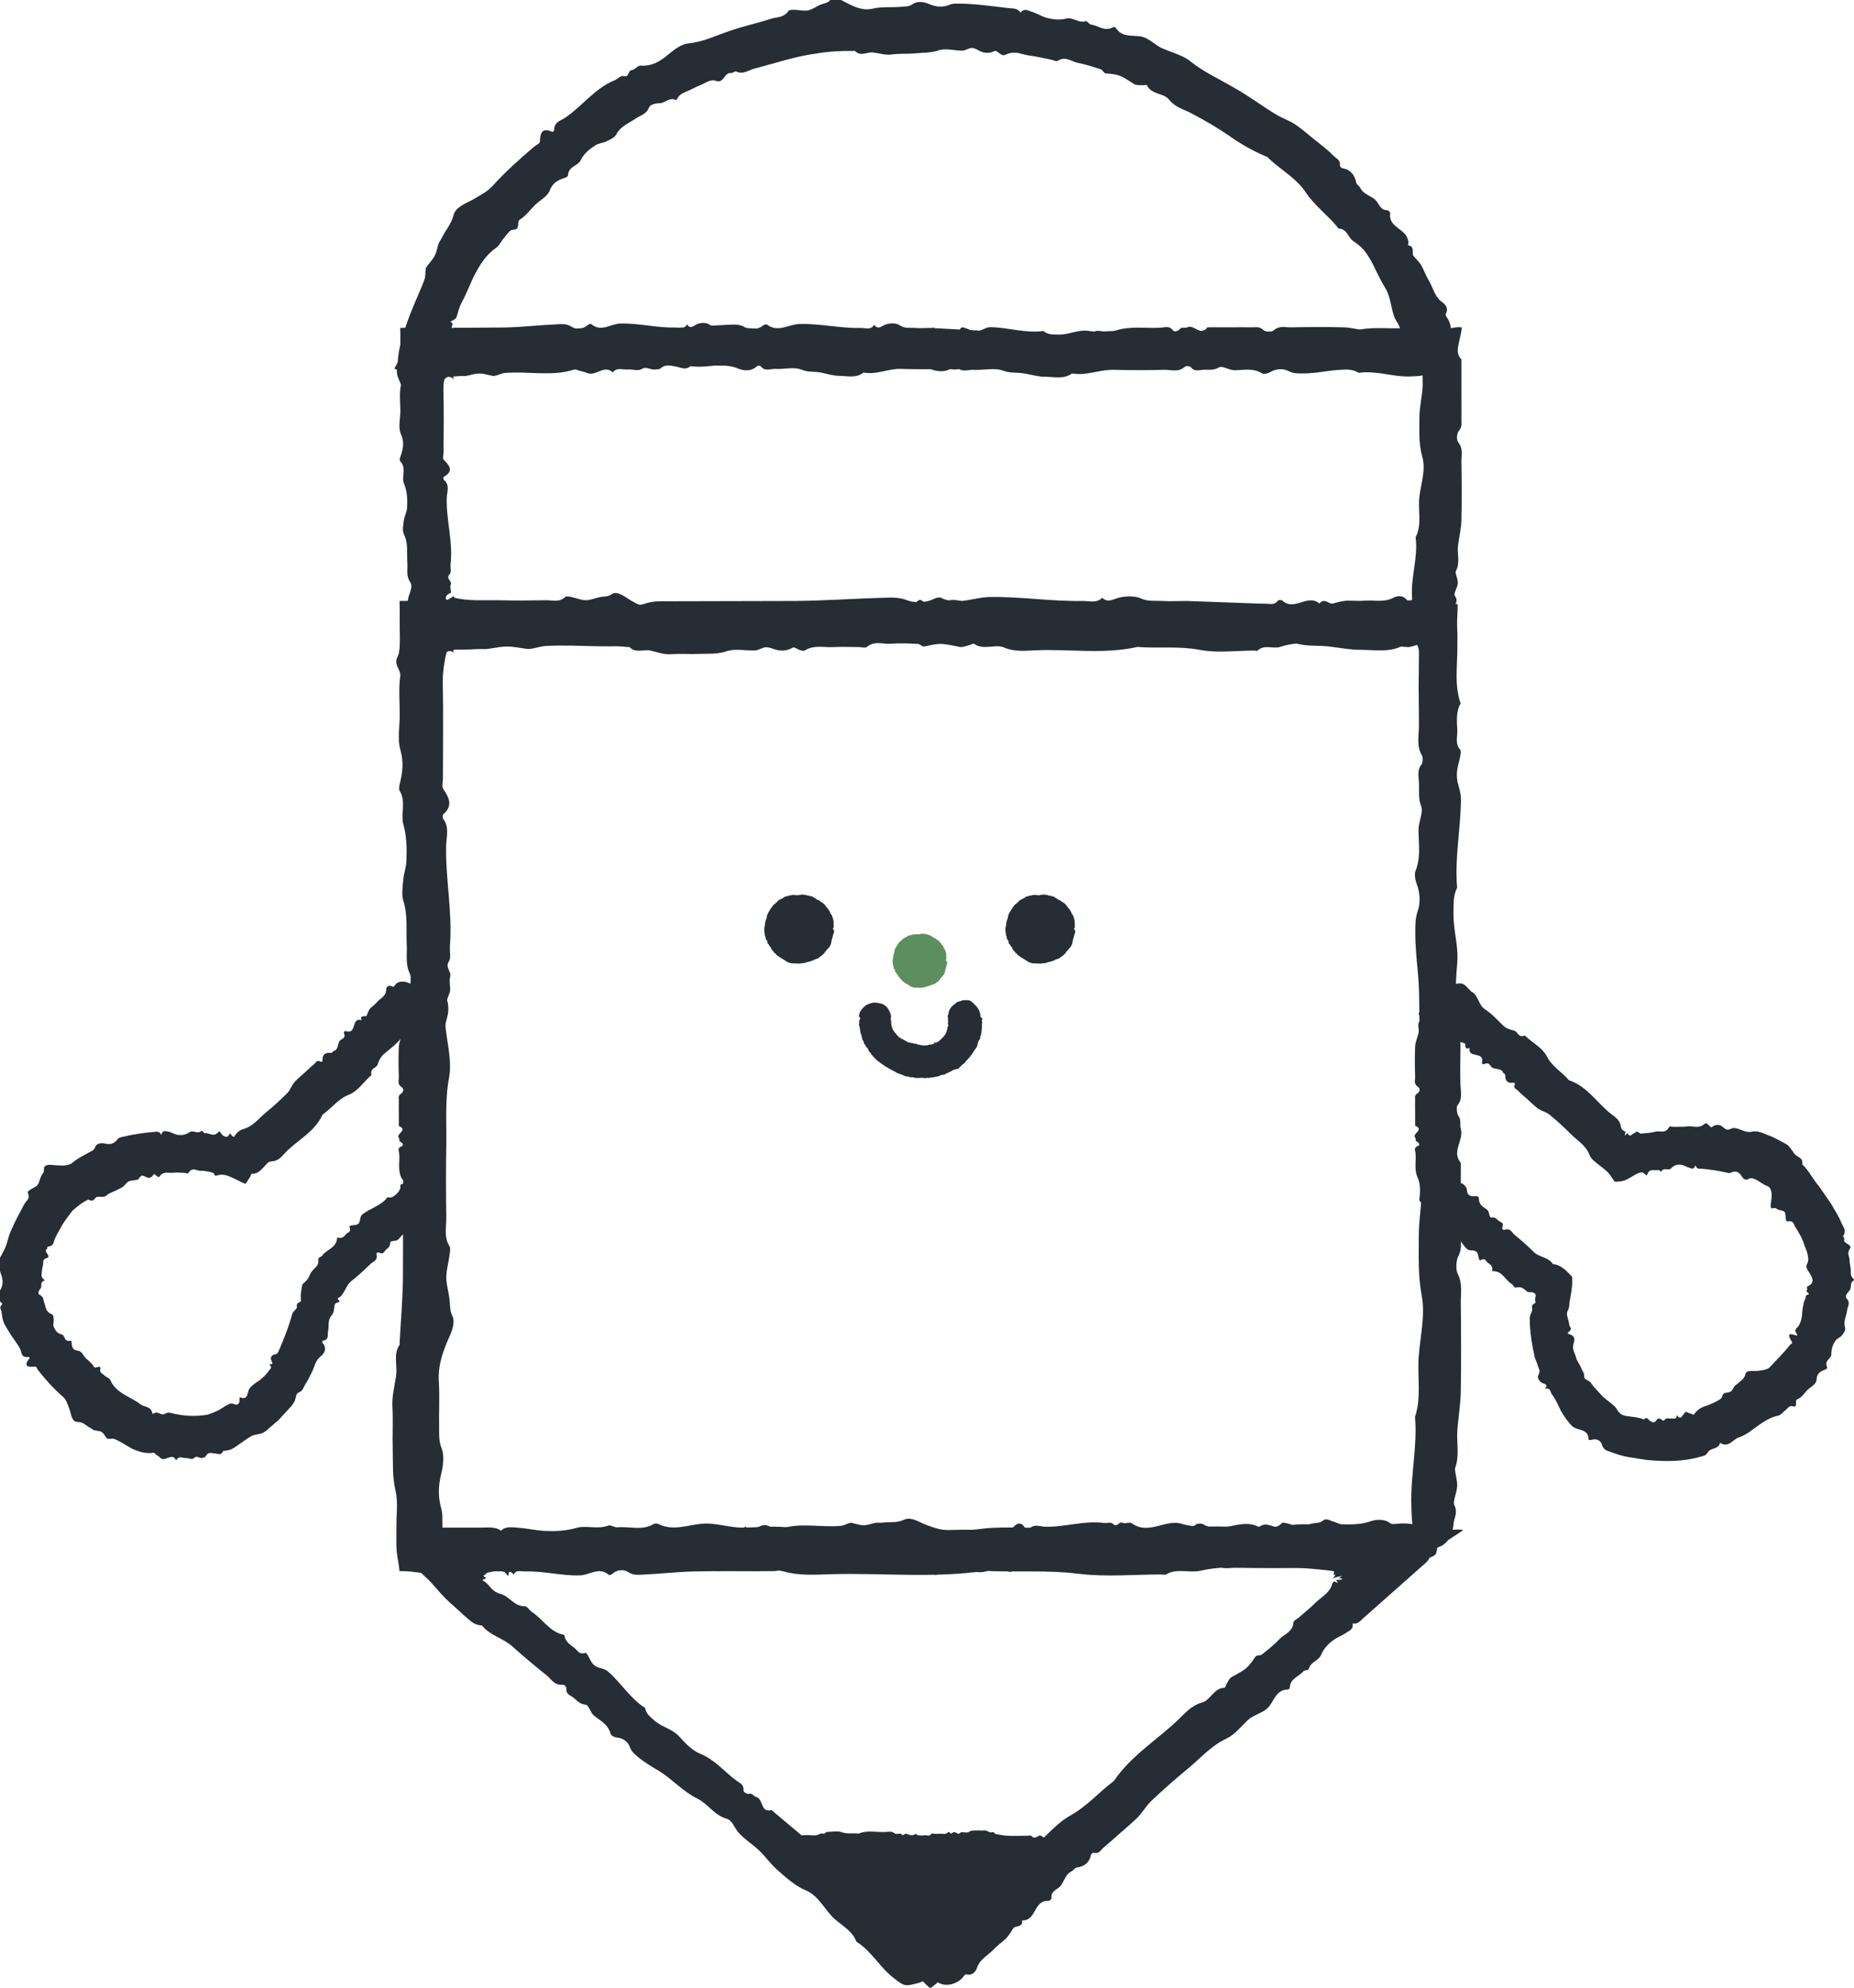 <svg width="180" height="193" viewBox="0 0 180 193" fill="none" xmlns="http://www.w3.org/2000/svg">
<g clip-path="url(#clip0_361_665)">
<path d="M40.848 99.575C40.538 100.236 39.474 100.148 38.986 100.764C38.499 101.381 37.878 101.836 37.287 102.335C36.992 102.585 36.8 102.922 36.667 103.348C36.549 103.759 35.899 103.671 36.061 104.376C36.076 104.434 35.987 104.449 35.943 104.493C35.249 105.124 34.732 105.961 33.83 106.313C32.782 106.739 32.191 107.635 31.319 108.222C30.566 109.91 28.926 110.659 27.729 111.892C27.36 112.274 27.064 112.743 26.34 112.773C26.015 112.802 25.971 112.949 25.587 113.345C25.277 113.683 24.907 114.02 24.464 113.962C24.39 113.962 24.331 114.197 24.257 114.314C24.124 114.505 23.991 114.769 23.844 114.931C23.755 114.931 23.681 114.901 23.592 114.857C22.706 114.417 22.337 114.226 21.967 114.123C21.805 114.079 21.583 114.05 21.406 114.065C21.273 114.079 21.125 114.123 20.933 114.167C20.845 114.197 20.785 113.903 20.682 113.874C20.283 113.771 19.869 113.668 19.441 113.683C19.072 113.683 18.688 113.286 18.289 113.888C18.2 114.02 18.052 113.888 17.934 113.888C17.55 113.874 17.166 113.83 16.782 113.874C16.353 113.932 15.881 113.683 15.497 114.226C15.334 114.461 15.024 113.888 14.92 114.035C14.743 114.299 14.581 114.387 14.374 114.358C14.182 114.329 13.96 114.123 13.768 114.153C13.606 114.182 13.502 114.49 13.354 114.549C12.97 114.652 12.498 114.549 12.232 114.931C11.951 115.327 11.611 115.386 11.301 115.577C10.976 115.753 10.592 115.826 10.326 116.09C10.119 116.281 9.75 116.178 9.439 116.208C9.144 116.267 9.188 116.795 8.583 116.472C8.553 116.472 8.553 116.501 8.523 116.501C7.977 116.751 7.504 117.147 7.046 117.544C6.706 117.984 6.367 118.425 6.071 118.894C5.82 119.379 5.51 119.834 5.303 120.333C5.185 120.612 5.259 120.964 4.653 121.052C4.52 121.067 4.638 121.243 4.535 121.302C4.165 121.507 5.066 122.006 4.535 122.153C4.047 122.3 4.254 122.623 4.165 122.873C4.091 123.152 4.062 123.46 4.032 123.753C4.018 123.959 4.091 124.15 4.372 124.311C3.766 124.531 4.151 124.854 3.929 125.119C3.766 125.31 3.619 125.618 3.84 125.721C4.298 125.941 4.18 126.234 4.298 126.499C4.461 126.88 4.402 127.35 4.978 127.585C5.214 127.673 5.199 127.923 5.214 128.143C5.244 128.334 5.126 128.598 5.199 128.789C5.347 129.126 5.495 129.449 5.982 129.567C6.381 129.67 6.145 130.301 6.839 130.183C6.928 130.169 6.957 130.271 6.957 130.345C6.957 130.756 7.046 131.108 7.563 131.152C7.962 131.196 8.08 131.622 8.331 131.886C8.612 132.15 8.937 132.356 9.114 132.723C9.233 132.958 9.883 132.415 9.735 132.987C9.661 133.296 9.986 133.398 10.149 133.56C10.326 133.736 10.621 133.78 10.725 134.03C11.271 135.307 12.734 135.63 13.62 136.349C14.034 136.657 14.669 136.496 14.817 137.303C15.349 136.907 15.585 137.509 16.014 137.274C16.28 137.127 16.442 137.156 16.619 137.2C17.786 137.509 18.953 137.553 20.076 137.377C20.446 137.289 20.785 137.112 21.125 136.98C21.465 136.819 21.746 136.569 22.071 136.422C22.263 136.349 22.381 136.173 22.75 136.349C23.016 136.481 23.312 136.32 23.253 135.85C23.253 135.762 23.267 135.659 23.326 135.674C24.139 136.026 23.977 135.101 24.242 134.808C24.494 134.47 24.848 134.264 25.218 134.015C25.543 133.736 25.882 133.442 26.119 133.075C26.207 132.914 26.518 132.826 26.119 132.444C26.591 132.532 26.444 132.327 26.34 132.077C26.222 131.813 26.37 131.578 26.651 131.519C27.049 131.461 27.005 131.211 27.123 131.02C27.241 130.829 27.271 130.594 27.389 130.389C27.759 129.493 28.113 128.554 28.379 127.57C28.438 127.379 28.674 127.218 28.793 127.027C28.896 126.836 28.645 126.601 29.118 126.425C29.295 126.381 29.177 126.029 29.192 125.823C29.221 125.442 29.28 125.031 29.369 124.693C29.679 124.443 29.93 124.194 30.063 123.827C30.122 123.651 30.241 123.489 30.359 123.357C30.447 123.254 30.536 123.166 30.625 123.078C30.802 122.902 30.95 122.696 30.905 122.3C30.876 122.08 31.186 122.065 31.289 121.904C31.733 121.287 32.693 121.184 32.737 120.157C33.239 120.318 33.417 120.039 33.624 119.804C33.771 119.643 34.141 119.658 33.934 119.144C33.904 119.085 33.963 119.026 34.023 119.012C34.303 118.924 34.702 119.012 34.865 118.733C34.998 118.513 34.938 118.131 35.145 117.955C35.899 117.309 37.022 117.089 37.612 116.252C38.085 116.369 38.277 116.105 38.514 115.914C38.617 115.826 38.706 115.723 38.765 115.591L38.868 115.4C38.868 115.4 38.868 115.327 38.868 115.283C38.868 115.136 38.853 115.019 38.972 114.989L39.119 114.945C39.208 114.828 39.252 114.622 39.031 114.476C38.558 113.668 38.853 112.773 38.75 111.936C38.721 111.716 38.543 111.466 39.045 111.275C39.164 111.231 39.105 110.982 38.957 110.923C38.647 110.776 38.839 110.615 38.721 110.483C38.395 110.101 39.666 109.719 38.721 109.338V108.06C38.721 107.635 38.706 107.209 38.721 106.783C38.721 106.578 38.632 106.387 38.957 106.181C39.178 106.049 39.223 105.712 39.016 105.579C38.528 105.256 38.735 104.919 38.721 104.596C38.691 103.612 38.676 102.629 38.721 101.645C38.735 101.219 38.942 100.794 39.045 100.353C39.164 99.913 38.809 99.472 39.267 99.047C39.297 99.017 39.267 98.973 39.267 98.929C39.193 98.753 39.045 98.577 39.075 98.415C39.105 98.195 39.533 97.902 39.341 97.784C38.986 97.535 39.37 97.373 39.415 97.182C39.533 96.639 40.464 96.302 41.587 96.36C41.838 96.36 42.104 96.434 42.296 96.522C43.522 97.006 43.448 97.021 43.522 97.799C43.611 98.797 42.916 99.766 43.167 100.764C42.532 101.41 42.946 102.1 42.813 102.761C42.68 103.451 42.148 104.155 42.517 104.845C42.887 105.521 42.798 106.181 42.798 106.857C42.798 107.37 42.547 107.869 42.488 108.383C42.429 108.912 42.591 109.455 42.429 109.969C42.325 110.292 41.926 110.629 42.163 110.938C42.694 111.598 42.236 112.288 42.502 112.949C42.694 113.404 42.724 113.859 42.739 114.314L42.768 115.327C42.783 115.694 42.813 116.076 42.872 116.472L42.901 116.648C42.473 117.191 41.956 117.837 41.395 118.322C41.217 118.469 41.084 118.615 40.73 118.601C40.375 118.571 40.109 118.806 40.124 119.276C40.124 119.467 40.05 119.687 39.873 119.658C39.193 119.57 38.986 120.039 38.647 120.362C38.44 120.568 37.864 120.421 37.878 120.685C37.878 121.14 37.583 121.199 37.406 121.419C37.273 121.566 37.228 121.83 36.8 121.625C36.682 121.566 36.519 121.669 36.549 121.786C36.697 122.432 36.224 122.476 35.973 122.726C35.367 123.328 34.732 123.9 34.067 124.429C33.535 124.869 33.417 125.809 32.767 126.073C33.121 126.557 32.914 126.366 32.855 126.44C32.855 126.469 32.649 126.484 32.53 126.601C32.383 126.983 32.516 127.365 32.176 127.746C31.777 128.202 31.969 128.833 31.836 129.361C31.777 129.655 31.969 130.051 31.363 130.183C31.275 130.198 31.26 130.33 31.319 130.404C31.777 130.932 31.496 131.402 31.171 131.666C30.61 132.092 30.566 132.65 30.314 133.163C30.093 133.574 29.916 134.015 29.649 134.411C29.457 134.69 29.428 135.057 29 135.204C28.689 135.321 28.748 135.791 28.586 136.085C28.438 136.378 28.216 136.628 27.98 136.863L27.256 137.656C27.035 137.934 26.724 138.14 26.459 138.39C26.148 138.639 25.882 138.947 25.528 139.124C25.173 139.285 24.745 139.27 24.42 139.432C23.977 139.696 23.563 139.99 23.134 140.298C22.913 140.459 22.691 140.606 22.455 140.724C22.204 140.812 21.953 140.87 21.672 140.885C21.495 141.37 21.14 141.135 20.83 141.12C20.549 141.12 20.209 140.929 19.973 141.399C19.914 141.531 19.751 141.516 19.633 141.56C19.367 141.649 19.131 141.267 18.835 141.575C18.614 141.781 18.289 141.546 18.008 141.575C17.713 141.604 17.417 141.282 17.092 141.795C16.708 140.959 16.028 142.016 15.57 141.56C15.438 141.414 15.275 141.326 15.127 141.223C15.053 141.164 14.994 141.047 14.906 141.061C14.167 141.179 13.502 140.959 12.867 140.694C12.261 140.371 11.729 139.96 11.094 139.725C10.946 139.667 10.695 139.725 10.533 139.711C10.459 139.711 10.37 139.667 10.326 139.608C9.912 138.977 9.912 138.991 9.203 138.889C9.026 138.859 8.908 138.713 8.76 138.639C8.361 138.448 8.095 138.067 7.519 138.067C6.943 138.067 6.913 137.274 6.721 136.76C6.544 136.305 6.411 135.85 6.056 135.571C5.185 134.822 4.402 133.941 3.678 133.017C3.589 132.899 3.56 132.679 3.397 132.694C2.732 132.767 2.215 132.694 2.865 131.886C2.895 131.842 2.821 131.739 2.762 131.754C2.053 131.857 2.112 131.343 1.979 131.035C1.698 130.448 1.24 129.948 0.9 129.361C0.723 129.068 0.531 128.774 0.383 128.466C0.265 128.143 0.176 127.805 0.162 127.453C0.147 127.233 -0.075 126.968 0.088 126.792C0.472 126.44 -0.222 126.425 -0.104 126.161C-0.001 125.941 -0.282 125.677 -0.134 125.486C0.413 124.825 0.28 124.194 0.058 123.607C-0.119 123.063 -0.222 122.462 0.058 122.021C0.309 121.581 0.531 121.17 0.664 120.715C0.797 120.274 0.9 119.819 1.107 119.408C1.477 118.542 1.92 117.749 2.348 116.942C2.511 116.59 2.969 116.443 2.703 115.841C2.644 115.723 2.806 115.621 2.895 115.547C3.131 115.371 3.471 115.283 3.633 115.063C3.826 114.843 3.855 114.49 3.988 114.211C4.106 113.991 4.298 113.874 4.269 113.477C4.239 113.184 4.594 113.066 5.022 113.11C5.864 113.184 6.632 113.286 7.12 112.831C7.578 112.45 8.139 112.185 8.656 111.892C8.878 111.774 9.114 111.73 9.247 111.363C9.366 111.04 9.794 110.952 10.134 111.026C10.68 111.158 11.065 111.084 11.404 110.629C11.523 110.468 11.7 110.424 11.877 110.394C12.896 110.145 13.916 109.998 14.935 109.91C15.186 109.91 15.438 109.778 15.659 110.189C15.792 109.69 16.058 109.851 16.28 109.866C16.605 109.91 16.93 110.145 17.24 110.189C17.624 110.248 17.993 110.204 18.392 109.939C18.762 109.69 19.146 110.16 19.574 109.807C19.648 109.734 19.766 110.042 19.884 110.027C20.342 109.969 20.726 110.483 21.229 109.895C21.273 109.851 21.362 109.866 21.391 109.925C21.583 110.292 21.82 110.394 22.071 110.38C22.145 110.336 22.248 110.174 22.292 110.101C22.351 110.013 22.396 110.101 22.484 110.248C22.573 110.35 22.691 110.424 22.75 110.35C22.824 110.277 22.869 110.16 22.928 110.086C23.105 109.895 23.341 109.705 23.622 109.631C24.612 109.352 25.129 108.574 25.838 108.002C26.562 107.414 27.256 106.783 27.906 106.123C28.187 105.829 28.32 105.389 28.586 105.08C28.881 104.728 29.251 104.464 29.576 104.155C29.886 103.876 30.196 103.568 30.521 103.304C30.684 103.172 30.713 102.893 31.127 103.084C31.215 103.128 31.319 103.069 31.319 102.981C31.275 102.394 31.555 102.188 32.117 102.232C32.279 102.247 32.309 102.056 32.456 102.027C32.826 101.909 32.782 101.425 32.944 101.117C33.092 100.838 33.624 100.911 33.387 100.28C33.358 100.192 33.461 100.089 33.55 100.118C34.717 100.5 34.023 98.738 35.116 99.061C34.879 98.46 35.529 98.797 35.603 98.606C35.721 98.327 35.795 98.034 36.017 97.843C36.224 97.667 36.431 97.505 36.608 97.3C36.918 96.918 37.465 96.786 37.494 96.096C37.494 95.861 37.657 95.582 38.13 95.802C38.218 95.847 38.277 95.758 38.322 95.7C38.587 95.201 39.43 95.156 40.124 95.714C40.538 96.037 40.951 96.507 41.261 96.948C41.424 97.168 41.365 97.447 41.38 97.681C41.409 98.093 41.542 98.606 41.439 98.885C41.306 99.223 40.951 99.37 40.641 99.663L40.848 99.575Z" fill="#272D35"/>
<path d="M142.814 96.273C143.509 96.522 143.509 97.579 144.174 98.005C144.824 98.431 145.355 99.003 145.902 99.546C146.183 99.825 146.537 99.972 146.966 100.06C147.379 100.148 147.365 100.794 148.044 100.559C148.103 100.545 148.133 100.618 148.162 100.662C148.857 101.293 149.743 101.734 150.186 102.585C150.703 103.584 151.649 104.083 152.329 104.89C154.087 105.477 155.003 107.033 156.347 108.105C156.761 108.443 157.263 108.692 157.366 109.397C157.381 109.676 157.721 109.881 157.736 109.837C157.809 109.852 157.839 109.867 157.75 110.248C157.75 110.307 157.824 110.19 157.854 110.175C157.898 110.146 157.957 110.072 157.987 110.028C158.002 110.013 158.016 109.999 158.016 110.028C158.09 110.19 158.208 110.278 158.282 110.263C158.341 110.263 158.327 110.234 158.415 110.175C158.548 110.102 158.696 110.013 158.903 109.881C159.006 109.823 159.183 110.087 159.302 110.072C159.789 110.028 160.277 109.999 160.749 109.881C161.178 109.764 161.665 110.116 162.035 109.456C162.123 109.309 162.315 109.412 162.463 109.412C162.936 109.397 163.409 109.426 163.867 109.368C164.413 109.309 164.93 109.632 165.506 109.118C165.758 108.898 166.053 109.573 166.201 109.441C166.482 109.221 166.733 109.191 166.984 109.265C167.235 109.338 167.427 109.632 167.678 109.69C167.885 109.735 168.166 109.5 168.387 109.529C168.949 109.573 169.451 110.013 170.027 109.896C170.662 109.749 171.15 110.028 171.682 110.234C172.243 110.424 172.745 110.747 173.277 111.012C173.706 111.203 173.927 111.643 174.193 111.995C174.43 112.377 175.094 112.333 174.976 113.067C174.976 113.096 175.021 113.111 175.05 113.126C175.671 113.742 176.04 114.564 176.601 115.181L177.783 116.898C178.123 117.515 178.522 118.088 178.788 118.763C178.936 119.13 179.305 119.453 178.965 119.981C178.891 120.084 179.098 120.201 179.054 120.319C178.876 120.774 179.925 120.803 179.586 121.288C179.29 121.699 179.556 122.007 179.571 122.359C179.571 122.756 179.719 123.138 179.689 123.534C179.674 123.813 179.763 124.048 180.058 124.283C179.467 124.576 179.866 125.017 179.527 125.354C179.32 125.56 179.098 125.883 179.275 126.074C179.704 126.514 179.364 126.852 179.334 127.219C179.275 127.791 178.95 128.246 179.128 128.892C179.216 129.171 178.995 129.435 178.832 129.656C178.684 129.861 178.345 129.964 178.212 130.169C177.946 130.536 177.798 130.962 177.798 131.491C177.798 131.975 177.089 132.048 177.384 132.753C177.429 132.841 177.325 132.944 177.237 132.973C176.749 133.149 176.395 133.34 176.365 133.942C176.35 134.441 175.818 134.632 175.508 134.94C175.168 135.263 174.932 135.718 174.474 135.88C174.193 135.983 174.636 136.717 174.031 136.54C173.706 136.452 173.528 136.79 173.307 136.966C173.07 137.128 172.908 137.407 172.613 137.465C171.83 137.627 171.253 138.038 170.677 138.434C170.101 138.845 169.569 139.315 168.831 139.565C168.225 139.755 167.885 140.607 166.999 140.108C166.792 140.783 166.097 140.533 165.802 141.033C165.61 141.37 165.344 141.37 165.093 141.444C163.423 141.943 161.606 141.928 159.819 141.752L158.046 141.473C157.455 141.37 156.879 141.165 156.303 140.959C155.978 140.856 155.653 140.739 155.52 140.255C155.416 139.902 155.047 139.638 154.485 139.814C154.382 139.844 154.22 139.829 154.22 139.741C154.205 138.684 153.171 138.948 152.654 138.493C152.196 138.038 151.841 137.509 151.531 136.966C151.265 136.394 151.014 135.836 150.644 135.351C150.497 135.131 150.571 134.75 150.009 134.838C150.319 134.441 150.053 134.427 149.758 134.294C149.462 134.162 149.211 133.795 149.374 133.487C149.581 133.061 149.374 132.87 149.3 132.592C149.226 132.298 149.064 132.034 148.99 131.74C148.724 130.492 148.517 129.259 148.517 128.011C148.517 127.762 148.665 127.512 148.739 127.277C148.827 127.028 148.547 126.793 149.005 126.543C149.167 126.426 149.034 126.338 149.034 126.235C149.034 126.074 149.108 125.868 149.093 125.692C148.99 125.56 148.827 125.442 148.576 125.472C148.458 125.472 148.384 125.472 148.31 125.442C148.207 125.369 148.103 125.281 148.015 125.207C147.823 125.046 147.601 124.928 147.202 125.017C146.981 125.075 146.936 124.767 146.774 124.679C146.109 124.297 145.902 123.372 144.868 123.431C144.971 122.917 144.676 122.771 144.425 122.594C144.247 122.462 144.218 122.095 143.745 122.359C143.686 122.389 143.627 122.345 143.612 122.286C143.494 122.022 143.538 121.611 143.243 121.479C143.006 121.361 142.637 121.479 142.43 121.273C141.706 120.598 141.367 119.512 140.465 119.012C140.539 118.528 140.259 118.381 140.037 118.161C139.934 118.073 139.815 117.999 139.697 117.941L139.505 117.867L139.224 117.721C138.826 117.515 138.412 117.265 138.116 116.928C138.013 116.81 137.91 116.678 137.791 116.561C137.88 115.812 137.924 115.152 137.703 114.491C137.23 113.581 137.526 112.759 137.422 111.907C137.393 111.687 137.215 111.437 137.718 111.247C137.836 111.203 137.777 110.953 137.629 110.894C137.319 110.747 137.511 110.586 137.393 110.454C137.068 110.072 138.338 109.69 137.393 109.309V108.032C137.393 107.606 137.378 107.18 137.393 106.754C137.393 106.549 137.304 106.358 137.629 106.153C137.851 106.02 137.895 105.683 137.688 105.551C137.201 105.228 137.407 104.89 137.393 104.567C137.363 103.584 137.348 102.6 137.393 101.616C137.407 101.191 137.614 100.765 137.718 100.325C137.836 99.884 137.481 99.444 137.939 99.018C137.969 98.989 137.939 98.945 137.939 98.901C137.865 98.724 137.718 98.548 137.747 98.387C137.777 98.167 138.205 97.873 138.013 97.755C137.658 97.506 138.043 97.344 138.087 97.154C138.205 96.611 139.136 96.273 140.259 96.332C140.51 96.332 140.776 96.405 140.968 96.493C142.194 96.978 142.12 96.992 142.194 97.77C142.283 98.769 141.588 99.737 141.839 100.736C141.204 101.382 141.618 102.071 141.485 102.732C141.352 103.422 140.82 104.127 141.189 104.817C141.559 105.492 141.47 106.153 141.47 106.828C141.47 107.342 141.219 107.841 141.16 108.355C141.101 108.883 141.263 109.426 141.101 109.94C140.997 110.263 140.598 110.601 140.835 110.909C141.367 111.57 140.909 112.26 141.175 112.92C141.367 113.375 141.396 113.83 141.411 114.285V114.506L141.44 114.638C141.455 114.726 141.485 114.799 141.544 114.843H141.573C141.825 114.917 141.972 114.873 142.091 115.005C142.253 115.166 142.416 115.284 142.43 115.621C142.43 115.974 142.711 116.208 143.169 116.15C143.361 116.12 143.583 116.179 143.583 116.355C143.568 117.045 144.055 117.192 144.41 117.486C144.632 117.676 144.543 118.249 144.809 118.22C145.252 118.161 145.355 118.455 145.592 118.601C145.754 118.704 146.035 118.733 145.858 119.189C145.813 119.306 145.932 119.453 146.035 119.423C146.67 119.203 146.759 119.673 147.04 119.893C147.704 120.436 148.34 120.994 148.945 121.596C149.462 122.095 150.364 122.066 150.763 122.741C151.25 122.785 151.634 123.02 151.974 123.314C152.136 123.46 152.299 123.607 152.432 123.769C152.506 123.842 152.594 123.916 152.639 124.004V124.327C152.668 124.987 152.506 125.677 152.417 126.264C152.329 126.587 152.417 126.881 152.225 127.233C151.974 127.674 152.329 128.129 152.343 128.584C152.343 128.848 152.757 129.01 152.255 129.362C152.196 129.406 152.225 129.523 152.314 129.538C152.964 129.7 152.89 130.125 152.772 130.463C152.594 131.021 152.919 131.388 153.023 131.843C153.126 132.21 153.407 132.503 153.525 132.87C153.629 133.135 153.835 133.311 153.806 133.663C153.776 133.942 154.205 134.016 154.382 134.192C154.559 134.383 154.678 134.617 154.87 134.794L155.431 135.41C155.608 135.63 155.845 135.792 156.051 135.968C156.288 136.159 156.524 136.335 156.746 136.54C156.953 136.731 157.071 137.069 157.292 137.245C157.603 137.509 158.061 137.509 158.46 137.568C158.666 137.583 158.858 137.612 159.036 137.671C159.228 137.686 159.42 137.744 159.582 137.847C159.893 137.495 159.996 137.832 160.203 137.964C160.38 138.082 160.616 138.258 160.853 137.847C160.927 137.73 161.015 137.759 161.104 137.744C161.281 137.7 161.429 138.126 161.651 137.832C161.798 137.612 162.035 137.788 162.242 137.73C162.434 137.671 162.714 137.95 162.818 137.407C163.305 138.17 163.438 136.849 163.837 137.142C163.97 137.23 164.103 137.245 164.251 137.289C164.325 137.319 164.413 137.407 164.458 137.348C164.812 136.819 165.255 136.614 165.728 136.482C166.186 136.291 166.688 136.115 167.087 135.792C167.191 135.704 167.205 135.542 167.279 135.395C167.309 135.337 167.368 135.278 167.427 135.263C168.077 135.175 168.077 135.161 168.387 134.617C168.461 134.485 168.624 134.441 168.727 134.338C168.978 134.045 169.348 133.942 169.451 133.443C169.554 132.959 170.249 133.179 170.707 133.105C171.12 133.047 171.564 133.017 171.844 132.738C172.494 132.019 173.203 131.344 173.78 130.595C173.853 130.507 174.06 130.448 173.972 130.301C173.647 129.729 173.425 129.333 174.415 129.685C174.459 129.7 174.518 129.626 174.474 129.567C174.09 129.054 174.489 128.966 174.607 128.76C174.858 128.364 174.962 127.879 174.976 127.409C174.991 127.175 175.021 126.954 175.08 126.734C175.109 126.514 175.154 126.308 175.272 126.118C175.346 125.985 175.242 125.78 175.464 125.736C175.907 125.633 175.227 125.428 175.405 125.31C175.552 125.207 175.316 124.987 175.508 124.899C176.217 124.576 175.951 124.077 175.759 123.725C175.567 123.387 175.242 123.093 175.434 122.756C175.626 122.418 175.552 122.095 175.493 121.802C175.434 121.493 175.301 121.2 175.183 120.906C175.006 120.275 174.651 119.688 174.282 119.115C174.149 118.88 174.149 118.499 173.543 118.587C173.425 118.601 173.396 118.469 173.381 118.381C173.336 118.161 173.381 117.853 173.263 117.677C173.13 117.53 172.819 117.53 172.627 117.456C172.48 117.383 172.42 117.236 172.11 117.324C171.889 117.398 171.889 117.119 171.933 116.796C172.036 116.15 172.095 115.386 171.593 115.166C171.135 115.019 170.81 114.667 170.367 114.491C170.175 114.432 170.027 114.315 169.717 114.491C169.436 114.652 169.215 114.417 169.067 114.168C168.816 113.786 168.491 113.639 168.062 113.86C167.915 113.933 167.782 113.889 167.649 113.86C166.851 113.683 166.024 113.551 165.181 113.478C164.975 113.478 164.753 113.566 164.605 113.14C164.443 113.625 164.251 113.449 164.059 113.405C163.793 113.346 163.512 113.14 163.231 113.096C162.892 113.052 162.567 113.096 162.256 113.434C161.976 113.728 161.577 113.302 161.281 113.742C161.237 113.83 161.074 113.566 160.986 113.595C160.631 113.728 160.158 113.361 159.922 114.065C159.907 114.124 159.819 114.139 159.789 114.095C159.508 113.786 159.302 113.801 159.095 113.904C158.725 114.036 158.371 114.315 157.957 114.52C157.529 114.726 157.115 114.755 156.761 114.74C156.48 114.344 156.244 113.918 155.933 113.669C155.593 113.375 155.209 113.096 154.855 112.803C154.618 112.612 154.426 112.421 154.323 112.142C153.954 111.188 153.126 110.747 152.491 110.102C151.841 109.441 151.147 108.81 150.423 108.222C150.113 107.973 149.655 107.87 149.315 107.635C148.945 107.371 148.635 107.033 148.295 106.74C147.985 106.461 147.645 106.182 147.35 105.874C147.217 105.727 146.907 105.727 147.069 105.301C147.099 105.213 147.025 105.11 146.951 105.125C146.375 105.213 146.124 104.963 146.138 104.406C146.138 104.244 145.946 104.229 145.902 104.097C145.754 103.745 145.267 103.833 144.942 103.701C144.646 103.584 144.676 103.055 144.055 103.334C143.967 103.378 143.863 103.275 143.878 103.187C144.159 101.998 142.46 102.85 142.681 101.734C142.091 102.027 142.386 101.352 142.179 101.293C141.884 101.205 141.588 101.147 141.381 100.956C141.189 100.765 141.012 100.574 140.79 100.427C140.377 100.163 140.2 99.62 139.505 99.664C139.269 99.664 138.973 99.546 139.151 99.062C139.18 98.974 139.092 98.915 139.032 98.886C138.515 98.666 138.397 97.844 138.885 97.11C139.18 96.684 139.609 96.214 140.022 95.862C140.229 95.686 140.51 95.715 140.746 95.671C141.16 95.597 141.647 95.421 141.943 95.51C142.297 95.612 142.475 95.95 142.8 96.229L142.814 96.273Z" fill="#272D35"/>
<path d="M132.754 152.541C130.789 152.82 128.706 152.042 126.475 152.174C124.259 152.306 122.014 152.233 119.768 152.189C118.645 152.174 117.567 152.292 116.488 152.527C115.439 152.747 114.213 152.248 113.209 152.879C113.12 152.938 112.913 152.879 112.751 152.879C110.047 152.879 107.299 153.143 104.669 152.806C101.626 152.424 98.612 152.688 95.599 152.527C90.679 153.261 85.7 152.717 80.766 152.85C79.215 152.894 77.664 153.026 76.083 152.585C74.724 152.204 73.069 152.894 71.666 152.218C71.547 152.16 71.267 152.306 71.06 152.336C70.558 152.409 70.026 152.585 69.553 152.527C66.716 152.145 66.716 152.145 64.353 152.483C64.072 152.527 63.732 152.248 63.407 152.233C62.107 152.189 60.792 152.145 59.492 152.218C58.325 152.277 57.084 151.895 55.961 152.527C55.725 152.659 55.208 152.541 54.824 152.541C53.598 152.541 52.357 152.497 51.13 152.541C49.727 152.6 48.294 152.306 46.905 152.85C46.3 153.084 45.428 152.453 45.073 152.6C44.748 152.717 44.423 152.806 44.098 152.835C43.655 152.879 42.946 152.879 42.37 152.864C41.173 152.82 40.213 152.571 39.12 152.556H38.78C38.736 151.763 38.499 151.044 38.484 150.119C38.484 149.488 38.484 148.827 38.484 148.167C38.484 147.697 38.514 147.212 38.529 146.743C38.558 146.038 38.543 145.363 38.396 144.731C38.085 143.381 38.159 142.089 38.13 140.768C38.085 139.388 38.174 138.008 38.1 136.628C38.041 135.556 38.307 134.602 38.455 133.604C38.602 132.606 38.159 131.475 38.795 130.58C38.824 130.536 38.795 130.433 38.795 130.36C38.913 128.275 39.09 126.205 39.12 124.121L39.149 113.316C39.149 112.303 38.942 111.231 39.474 110.277C39.578 110.086 39.43 109.646 39.504 109.382C39.799 108.383 38.795 107.591 39.253 106.636C39.666 105.785 39.43 104.875 39.474 104.009C39.519 103.01 39.474 102.012 39.489 101.029C39.504 100.339 39.43 99.722 39.134 99.15C39.74 98.386 39.326 97.314 39.622 96.434C39.814 95.847 39.991 94.951 39.784 94.525C39.326 93.571 39.548 92.632 39.489 91.692C39.415 90.297 39.607 88.888 39.164 87.493C38.972 86.906 39.09 86.128 39.149 85.438C39.208 84.807 39.445 84.191 39.459 83.559C39.504 82.385 39.489 81.225 39.164 80.065C38.883 79.052 39.445 77.819 38.809 76.806C38.721 76.674 38.75 76.337 38.809 76.131C39.075 75.03 39.223 74.032 38.868 72.799C38.573 71.8 38.809 70.538 38.809 69.378C38.809 68.16 38.691 66.897 38.854 65.708C38.957 64.945 38.115 64.563 38.647 63.668C38.928 63.007 38.78 61.201 38.809 59.924C38.809 59.425 38.809 58.897 38.795 58.353C39.622 58.339 40.493 58.309 41.336 58.398C42.222 58.486 43.064 58.544 43.877 58.603C44.482 58.647 44.881 58.691 45.383 58.706C46.344 58.75 47.319 58.75 48.294 58.735C50.229 58.706 52.165 58.618 54.1 58.735C55.725 58.823 57.439 58.324 58.99 59.058C60.142 58.5 61.56 58.985 62.669 58.603C63.363 58.368 63.983 58.383 64.619 58.383L77.339 58.353C80.131 58.324 82.908 58.118 85.7 58.045C86.483 58.031 87.252 57.957 88.108 58.295C88.729 58.544 89.867 58.574 90.709 58.133C90.871 58.045 91.211 57.972 91.329 58.031C92.91 58.838 94.491 58.001 96.042 57.972C99.1 57.913 102.069 58.412 105.098 58.353C105.748 58.353 106.501 58.588 107.004 58.045C107.506 58.5 107.875 58.28 108.496 58.075C109.131 57.869 110.165 57.84 110.727 58.089C111.48 58.441 112.174 58.309 112.898 58.353C113.667 58.398 114.435 58.353 115.203 58.353L124.953 58.706C125.589 58.735 126.209 58.941 126.844 59.029C127.48 59.117 128.174 58.867 128.78 59.322C129.001 59.498 129.666 59.366 130.124 59.366C131.749 59.366 133.493 59.66 134.94 59.293C135.295 59.205 135.664 59.161 136.034 59.146H136.58L137.393 59.117C138.501 59.102 139.535 59.043 140.909 58.72C141.101 58.676 141.293 58.647 141.515 58.647C141.544 59.249 141.441 60.13 141.47 60.761C141.515 61.627 141.5 62.537 141.485 63.433L141.426 65.092C141.396 66.178 141.441 67.264 141.81 68.307C141.352 69.085 141.441 69.995 141.485 70.876C141.515 71.522 141.249 72.255 141.766 72.784C141.825 72.843 141.825 73.078 141.81 73.21C141.692 73.988 141.367 74.678 141.455 75.559C141.529 76.278 141.854 76.865 141.84 77.658C141.81 80.52 141.219 83.324 141.47 86.202C141.057 86.98 141.13 87.89 141.116 88.771C141.101 90.341 141.603 91.809 141.485 93.41C141.367 94.922 141.234 96.551 141.515 97.99C141.987 100.471 141.692 102.937 141.795 105.403C141.825 106.035 142.002 106.754 141.5 107.326C141.382 107.459 141.441 108.149 141.588 108.339C141.899 108.75 141.707 109.22 141.825 109.602C142.15 110.718 140.879 111.804 141.825 112.905V116.575C141.825 117.793 141.84 119.027 141.825 120.245C141.825 120.817 141.913 121.375 141.588 121.963C141.367 122.359 141.323 123.298 141.529 123.695C142.017 124.634 141.81 125.589 141.825 126.528C141.854 129.361 141.869 132.195 141.825 135.028C141.81 136.276 141.603 137.509 141.5 138.742C141.382 140.004 141.736 141.296 141.278 142.529C141.249 142.618 141.278 142.75 141.278 142.852C141.352 143.352 141.5 143.851 141.47 144.335C141.441 144.966 141.012 145.803 141.204 146.17C141.559 146.889 141.175 147.359 141.13 147.902C141.012 149.473 140.082 150.442 138.959 150.251C138.708 150.207 138.442 150.031 138.25 149.811C137.023 148.401 137.097 148.387 137.023 146.126C136.935 143.263 137.629 140.46 137.378 137.582C138.013 135.703 137.6 133.721 137.733 131.798C137.866 129.802 138.397 127.761 138.028 125.794C137.659 123.842 137.747 121.933 137.747 119.995C137.747 118.527 137.998 117.059 138.058 115.591C138.117 114.065 137.954 112.509 138.117 111.011C138.22 110.086 138.619 109.103 138.383 108.222C137.851 106.299 138.309 104.317 138.043 102.438C137.659 99.825 137.91 97.182 137.673 94.584C137.54 93.189 137.393 91.809 137.408 90.4C137.408 89.754 137.408 89.152 137.644 88.462C137.895 87.758 137.895 86.73 137.555 85.864C137.408 85.497 137.304 84.895 137.422 84.587C137.954 83.295 137.733 81.944 137.718 80.623C137.718 79.786 138.191 78.847 137.998 78.348C137.659 77.511 137.806 76.733 137.762 75.94C137.733 75.382 137.57 74.737 138.013 74.237C138.131 74.105 138.161 73.562 138.072 73.386C137.481 72.446 137.777 71.36 137.762 70.347L137.733 66.677L137.762 63.315C137.762 63.007 137.673 62.743 137.57 62.611L136.95 62.801C136.772 62.846 136.846 62.846 136.034 62.772C134.778 63.359 133.389 63.095 132.06 63.095C131.04 63.095 130.036 62.89 129.016 62.772C127.997 62.655 127.007 62.772 125.943 62.508C124.614 62.185 123.048 62.478 121.585 62.42C120.787 62.391 119.901 62.713 119.192 62.156C119.088 62.082 118.734 62.097 118.586 62.156C117.537 62.743 116.222 62.581 115.292 62.346C113.77 61.979 112.307 62.141 110.83 62.082C109.604 62.038 108.363 62.111 107.137 62.053C106.25 62.009 105.393 62.141 104.463 61.891C103.754 61.7 102.808 62.023 101.966 62.053C101.124 62.097 100.267 62.053 99.425 62.053H93.87C92.865 62.053 91.861 62.097 90.871 62.053C89.926 61.994 88.995 61.759 88.049 61.745C85.405 61.671 82.805 62.302 80.145 62.068C79.422 62.493 78.727 62.185 77.974 62.097C77.279 62.023 76.467 61.847 75.787 62.273C75.595 62.391 75.226 62.361 74.945 62.391C74.31 62.449 73.749 62.053 72.98 62.346C72.449 62.567 71.621 62.346 70.927 62.391C70.203 62.434 69.39 62.141 68.77 62.669C67.499 61.877 66.288 63.095 65.017 62.728C64.619 62.611 64.175 62.567 63.762 62.493C63.555 62.449 63.319 62.346 63.141 62.391C59.773 63.11 56.316 62.523 52.918 62.728C52.504 62.758 52.091 62.904 51.677 62.978C51.47 63.007 51.249 63.036 51.057 62.992C49.195 62.699 49.195 62.713 47.467 62.992C47.023 63.066 46.551 62.992 46.093 63.036C45.502 63.08 44.926 63.066 44.335 63.08H44.113C44.113 63.08 44.084 63.095 44.069 63.095C44.054 63.095 44.039 63.124 44.024 63.139C44.01 63.169 43.995 63.227 44.024 63.315C44.084 63.447 44.113 63.433 44.024 63.359C43.906 63.242 43.611 63.139 43.448 63.286C43.33 63.198 43.212 64.005 43.123 64.519C43.035 65.092 42.975 65.664 42.99 66.266C43.049 69.334 43.005 72.388 43.005 75.456C43.005 75.838 42.887 76.366 43.02 76.586C43.611 77.467 44.01 78.245 43.02 79.082C42.975 79.126 42.975 79.434 43.02 79.507C43.64 80.256 43.345 81.24 43.315 82.091C43.241 85.335 43.936 88.521 43.685 91.78C43.64 92.309 43.803 93.013 43.596 93.322C43.167 93.968 43.862 94.29 43.699 94.863C43.566 95.333 43.818 96.037 43.64 96.434C43.005 97.872 43.197 99.472 43.404 100.838C43.596 102.1 43.818 103.421 43.611 104.567C43.182 106.813 43.374 109.044 43.33 111.29C43.286 113.58 43.3 115.885 43.33 118.19C43.345 119.129 43.079 120.142 43.64 121.008C43.758 121.184 43.685 121.61 43.64 121.904C43.552 122.608 43.33 123.313 43.33 124.018C43.33 124.722 43.552 125.412 43.64 126.132C43.714 126.704 43.64 127.233 43.936 127.82C44.157 128.246 43.98 129.009 43.685 129.67C43.094 131.006 42.503 132.415 42.606 134.132C42.695 135.659 42.606 137.201 42.636 138.727C42.636 139.373 42.606 139.975 42.887 140.665C43.138 141.282 43.035 142.324 42.843 143.073C42.547 144.262 42.517 145.348 42.843 146.493C42.902 146.699 42.931 146.904 42.946 147.139V147.462L42.961 148.328H46.772C47.422 148.328 48.117 148.225 48.648 148.636C49.077 148.152 49.757 148.313 50.318 148.343C51.19 148.401 52.032 148.607 52.903 148.651C53.937 148.695 54.942 148.651 55.961 148.357C56.907 148.079 58.044 148.534 59.079 148.123C59.271 148.049 59.669 148.328 59.95 148.299C61.117 148.196 62.388 148.651 63.466 147.976C63.555 147.917 63.806 147.917 63.91 147.976C65.254 148.651 66.598 148.137 67.928 147.976C69.376 147.785 70.705 148.343 72.124 148.328C73.749 148.313 75.433 148.108 76.969 148.372C79.614 148.827 82.243 148.607 84.888 148.651C87.577 148.71 90.28 148.695 92.984 148.651C94.151 148.636 95.318 148.387 96.5 148.343C97.8 148.284 99.115 148.343 100.43 148.343C101.656 148.343 102.897 148.328 104.123 148.343C104.699 148.343 105.334 148.152 105.851 148.578C105.955 148.666 106.309 148.695 106.457 148.622C107.521 148.167 108.525 148.196 109.604 148.607C109.914 148.724 110.357 148.607 110.727 148.68C111.731 148.842 112.603 148.446 113.548 148.328C114.405 148.211 115.38 148.636 116.148 148.005C116.252 147.917 116.68 147.917 116.813 148.005C118.542 149.062 120.521 147.3 122.235 148.284C122.915 147.682 123.639 148.372 124.17 148.284C124.953 148.152 125.722 147.99 126.534 148.005C127.302 148.005 128.085 148.049 128.839 148.005C130.242 147.932 131.661 148.211 133.064 147.712C133.537 147.55 134.409 147.433 134.985 147.917C135.088 148.005 135.398 147.99 135.59 147.961C137.127 147.77 139.003 148.299 139.387 149.18C139.609 149.693 139.594 150.325 139.417 150.853C139.328 151.117 138.663 151.279 138.235 151.47C137.496 151.807 136.787 152.262 135.989 152.394C135.044 152.556 133.995 152.439 132.754 152.439V152.541Z" fill="#272D35"/>
<path d="M91.832 187.348C92.511 186.379 93.945 186.145 94.831 185.19C95.717 184.236 96.766 183.414 97.771 182.577C98.273 182.152 98.672 181.638 98.997 181.051C99.322 180.478 100.179 180.375 100.194 179.509C100.194 179.436 100.327 179.392 100.386 179.333C101.568 178.291 102.602 177.013 103.976 176.25C105.571 175.355 106.724 173.989 108.142 172.932C109.811 170.466 112.352 168.939 114.45 166.928C115.1 166.297 115.691 165.592 116.696 165.313C117.553 165.079 117.818 163.919 118.882 163.875C118.971 163.875 119 163.655 119.059 163.552C119.222 163.302 119.34 162.965 119.591 162.832C121.083 162.01 121.083 162.01 121.911 160.836C122.014 160.689 122.354 160.777 122.502 160.66C123.107 160.175 123.713 159.706 124.23 159.148C124.703 158.649 125.515 158.458 125.575 157.548C125.575 157.357 125.885 157.239 126.062 157.093C126.609 156.608 127.17 156.168 127.687 155.654C128.263 155.067 129.091 154.714 129.342 153.789C129.371 153.687 129.445 153.613 129.534 153.569C129.608 153.54 129.622 153.599 129.682 153.613C129.785 153.672 129.918 153.716 129.888 153.657C129.741 153.467 129.682 153.422 129.77 153.408C129.844 153.408 130.228 153.408 130.317 153.334C130.391 153.276 129.992 153.246 129.977 153.232C129.933 153.202 130.612 152.953 130.036 153.07C129.652 153.158 129.534 153.217 129.49 153.217L129.416 153.246C129.327 153.29 129.475 153.202 129.342 153.276C129.283 153.334 129.608 153.07 129.637 152.923C129.652 152.85 129.549 152.923 129.519 152.938C129.475 152.938 129.49 152.894 129.519 152.586C129.519 152.556 129.504 152.586 129.49 152.586C129.549 152.527 128.662 152.454 128.101 152.395C127.48 152.336 126.875 152.277 126.254 152.263C124.127 152.204 121.985 152.263 119.857 152.233C119.251 152.233 118.616 152.439 118.055 151.91C117.937 151.808 117.686 151.954 117.523 151.881C116.932 151.587 116.459 152.586 115.898 152.131C115.396 151.72 114.864 151.954 114.347 151.91C113.756 151.866 113.165 151.91 112.574 151.896C112.175 151.881 111.806 151.954 111.466 152.248C111.023 151.646 110.373 152.057 109.856 151.764C109.516 151.573 108.969 151.397 108.718 151.602C108.157 152.057 107.595 151.837 107.034 151.896C106.207 151.969 105.364 151.778 104.552 152.219C104.212 152.41 103.739 152.292 103.34 152.233C102.971 152.175 102.602 151.94 102.232 151.925C101.538 151.881 100.844 151.896 100.164 152.219C99.558 152.498 98.835 151.94 98.244 152.571C98.17 152.659 97.963 152.63 97.845 152.571C97.195 152.307 96.604 152.16 95.88 152.512C95.289 152.806 94.535 152.571 93.856 152.571C93.132 152.571 92.393 152.688 91.684 152.527C91.241 152.424 91.005 153.261 90.473 152.733C90.192 152.454 89.616 152.6 89.173 152.571C88.715 152.556 88.242 152.674 87.814 152.542C85.553 151.866 83.249 152.424 80.988 152.204C80.028 152.116 79.023 152.615 78.107 151.881C77.428 152.439 76.6 151.954 75.95 152.336C75.537 152.571 75.182 152.556 74.798 152.556C72.301 152.586 69.805 152.527 67.323 152.586C65.683 152.63 64.043 152.821 62.403 152.894C61.945 152.909 61.487 152.982 60.985 152.644C60.616 152.395 59.951 152.365 59.463 152.806C59.375 152.894 59.168 152.967 59.094 152.909C58.163 152.101 57.232 152.938 56.316 152.967C54.529 153.026 52.771 152.527 50.983 152.586C50.599 152.586 50.156 152.351 49.861 152.894C49.713 152.674 49.58 152.615 49.447 152.63C49.403 152.659 49.388 152.762 49.373 152.865C49.343 153.07 49.373 153.1 49.181 152.85C48.885 152.498 48.841 152.63 48.723 152.586C48.575 152.542 48.516 152.586 48.383 152.586L47.29 152.424C47.201 152.424 47.024 152.366 47.024 152.454L47.083 152.556L47.231 152.821C47.231 152.821 46.98 152.909 46.95 153.011C46.95 153.129 47.467 153.232 46.906 153.364C46.714 153.422 47.083 153.569 47.187 153.672C47.615 154.039 47.777 154.553 48.62 154.773C49.506 155.037 49.89 155.962 50.924 155.962C51.205 155.962 51.397 156.373 51.663 156.535C52.741 157.239 53.377 158.502 54.795 158.751C54.854 159.383 55.327 159.676 55.74 159.985C56.051 160.219 56.213 160.689 56.789 160.498C56.863 160.469 56.967 160.557 57.011 160.63C57.277 161.027 57.38 161.526 57.838 161.79C58.208 162.01 58.68 161.996 59.035 162.304C60.305 163.405 61.192 164.932 62.639 165.842C62.728 166.458 63.186 166.737 63.57 167.09C64.265 167.706 65.254 167.868 65.904 168.572C66.51 169.233 67.16 169.952 67.987 170.29C69.421 170.877 70.337 172.037 71.504 172.903C71.799 173.123 72.242 173.255 72.183 173.857C72.183 174.004 72.508 174.224 72.7 174.18C73.084 174.092 73.173 174.43 73.424 174.488C74.133 174.665 73.808 176.045 74.901 175.751L76.556 177.146C77.103 177.615 77.679 178.07 78.211 178.555C78.462 178.79 78.787 178.907 78.831 179.392C78.861 179.715 79.26 180.096 79.57 180.096C80.309 180.096 80.604 180.61 81.032 180.948C82.333 182.005 83.618 183.076 84.859 184.192C85.406 184.677 85.834 185.293 86.321 185.851C86.809 186.409 87.621 186.658 87.887 187.466C87.902 187.524 87.976 187.554 88.035 187.583C88.301 187.715 88.626 187.789 88.833 187.994C89.099 188.258 89.202 188.904 89.483 188.904C90.044 188.904 90 189.389 90.222 189.624C90.857 190.314 90.694 191.385 89.882 192.163C89.704 192.34 89.439 192.472 89.217 192.53C87.784 192.912 87.828 192.868 86.765 192.061C85.42 191.033 84.608 189.433 83.145 188.537C82.702 187.348 81.55 186.908 80.767 186.071C79.954 185.205 79.378 184.031 78.255 183.561C77.132 183.091 76.32 182.298 75.463 181.564C74.813 180.992 74.311 180.258 73.675 179.656C73.025 179.025 72.213 178.555 71.637 177.865C71.282 177.439 71.105 176.749 70.558 176.602C69.347 176.265 68.756 175.164 67.722 174.65C66.289 173.945 65.269 172.742 63.94 171.934C63.23 171.508 62.507 171.097 61.871 170.54C61.591 170.29 61.295 170.07 61.147 169.629C61 169.174 60.542 168.778 59.921 168.719C59.67 168.69 59.316 168.543 59.271 168.323C59.035 167.427 58.281 167.075 57.676 166.591C57.291 166.282 57.188 165.548 56.834 165.519C56.228 165.46 55.977 165.049 55.593 164.785C55.327 164.594 54.928 164.477 54.987 163.948C55.002 163.801 54.78 163.566 54.632 163.581C53.82 163.669 53.524 163.038 53.052 162.656C51.914 161.746 50.806 160.821 49.727 159.852C48.841 159.06 47.541 158.795 46.788 157.827C46.551 157.827 46.344 157.768 46.167 157.694C45.975 157.606 45.872 157.548 45.532 157.269C44.956 156.799 44.439 156.27 43.892 155.801C43.035 155.067 42.444 154.303 41.824 153.628C41.528 153.29 41.085 152.953 40.804 152.63C40.553 152.307 40.406 152.013 40.479 151.764C40.597 151.176 39.947 150.472 39.874 150.017C39.859 149.973 39.815 149.855 39.874 149.708C39.918 149.62 39.962 149.606 40.021 149.562C40.125 149.488 40.317 149.429 40.79 149.518C40.922 149.547 41.041 149.488 41.011 149.415C40.642 148.872 41.41 148.563 42.429 148.651C43.212 148.695 44.025 148.813 44.69 148.813C45.369 148.813 46.005 148.798 46.699 148.828C47.26 148.857 47.807 148.842 48.354 148.828C48.9 148.828 49.535 148.828 49.801 148.828C50.319 148.872 50.836 148.74 51.367 148.989C51.781 149.18 52.342 148.857 52.83 148.828C53.332 148.784 53.834 148.828 54.322 148.828H57.587C58.178 148.828 58.769 148.784 59.36 148.828C59.921 148.886 60.468 149.121 61.014 149.136C62.566 149.209 64.102 148.578 65.668 148.813C66.097 148.387 66.495 148.695 66.939 148.784C67.352 148.857 67.825 149.033 68.224 148.607C68.342 148.49 68.549 148.519 68.726 148.49C69.11 148.431 69.435 148.828 69.879 148.534C70.189 148.314 70.676 148.534 71.09 148.49C71.518 148.446 71.991 148.74 72.361 148.211C73.114 149.004 73.823 147.785 74.562 148.152C74.798 148.27 75.049 148.314 75.3 148.387C75.419 148.431 75.566 148.534 75.67 148.49C77.649 147.771 79.688 148.358 81.683 148.152C81.934 148.123 82.17 147.976 82.406 147.903C82.525 147.873 82.658 147.844 82.776 147.888C83.869 148.182 83.869 148.167 84.888 147.888C85.139 147.815 85.42 147.888 85.686 147.844C86.38 147.756 87.045 147.903 87.769 147.565C88.478 147.227 89.261 147.829 90 148.094C90.665 148.328 91.315 148.578 92.039 148.563C93.856 148.505 95.673 148.549 97.475 148.549C97.697 148.549 98.022 148.666 98.14 148.534C98.657 147.947 99.115 147.55 99.618 148.534C99.647 148.578 99.824 148.578 99.869 148.534C100.312 147.917 100.903 148.211 101.405 148.24C103.326 148.314 105.217 147.624 107.137 147.873C107.447 147.917 107.861 147.756 108.053 147.961C108.437 148.387 108.629 147.697 108.969 147.859C109.25 147.991 109.664 147.741 109.9 147.917C110.757 148.549 111.702 148.358 112.5 148.152C113.253 147.961 114.022 147.741 114.701 147.947C116.031 148.372 117.36 148.182 118.675 148.226C120.034 148.27 121.394 148.255 122.753 148.226C123.314 148.211 123.905 148.475 124.422 147.917C124.526 147.8 124.777 147.873 124.954 147.917C125.368 148.006 125.781 148.226 126.21 148.226C126.638 148.226 127.037 148.006 127.466 147.917C127.805 147.844 128.116 147.917 128.47 147.624C128.603 147.521 128.766 147.506 128.972 147.565C129.076 147.594 129.164 147.638 129.268 147.683C129.416 147.741 129.652 147.8 129.815 147.873C131.292 148.461 132.119 149.048 133.715 148.945C135.192 148.857 136.463 148.945 137.896 148.916C138.516 148.916 138.93 148.945 140.215 148.666C141.028 148.49 141.678 148.49 142.062 148.563C141.781 148.769 141.471 148.974 141.175 149.165C139.609 150.163 138.9 150.736 138.767 151.294C138.723 151.499 138.368 151.808 138.043 152.087L132.341 157.137C132.06 157.386 131.824 157.738 131.307 157.636C131.44 158.164 131.041 158.311 130.76 158.502C130.346 158.795 129.829 158.972 129.416 159.28C128.928 159.647 128.514 160.073 128.263 160.689C128.027 161.262 127.229 161.364 127.052 162.069C127.022 162.201 126.653 162.142 126.55 162.275C126.106 162.803 125.25 162.965 125.22 163.875C125.22 163.948 125.102 164.051 125.028 164.051C123.979 164.066 123.743 164.976 123.27 165.622C122.768 166.326 121.807 166.429 121.187 166.987C120.492 167.633 119.887 168.44 119.03 168.837C117.567 169.527 116.563 170.716 115.366 171.699C114.14 172.712 112.958 173.754 111.806 174.841C111.303 175.311 110.949 175.942 110.476 176.441C109.944 176.984 109.338 177.469 108.762 177.982C108.216 178.467 107.684 178.951 107.137 179.406C106.871 179.627 106.724 180.023 106.221 179.905C106.118 179.876 105.941 179.994 105.926 180.096C105.763 180.845 105.305 181.227 104.552 181.329C104.345 181.359 104.212 181.623 104.02 181.711C103.459 181.975 103.34 182.607 103.015 183.062C102.72 183.487 102.011 183.546 102.085 184.31C102.085 184.412 101.907 184.574 101.804 184.574C100.341 184.456 100.637 186.541 99.233 186.467C99.337 187.187 98.569 186.952 98.377 187.231C98.111 187.642 97.889 188.053 97.52 188.361C97.18 188.655 96.811 188.934 96.5 189.257C95.939 189.859 95.126 190.211 94.831 191.121C94.728 191.429 94.417 191.855 93.841 191.708C93.738 191.679 93.605 191.811 93.546 191.914C92.999 192.648 91.817 192.985 91.064 192.486C90.621 192.193 90.207 191.708 89.926 191.239C89.793 191.004 89.971 190.622 90.03 190.314C90.133 189.785 90.133 189.169 90.399 188.743C90.709 188.258 91.256 187.936 91.802 187.451L91.832 187.348Z" fill="#272D35"/>
<path d="M135.059 62.831C133.759 63.11 132.371 62.332 130.893 62.465C129.416 62.597 127.924 62.523 126.447 62.479C125.693 62.465 124.984 62.582 124.275 62.817C123.581 63.037 122.768 62.538 122.103 63.169C122.044 63.228 121.911 63.169 121.808 63.169C120.02 63.169 118.188 63.433 116.445 63.096C114.421 62.714 112.427 62.978 110.432 62.817C107.167 63.551 103.873 63.008 100.593 63.14C99.574 63.184 98.54 63.316 97.491 62.876C96.589 62.494 95.496 63.184 94.565 62.508C94.492 62.45 94.299 62.597 94.166 62.626C93.841 62.699 93.487 62.876 93.177 62.817C91.3 62.435 91.3 62.435 89.734 62.773C89.542 62.817 89.321 62.538 89.099 62.523C88.228 62.479 87.356 62.435 86.499 62.508C85.716 62.567 84.904 62.186 84.165 62.817C84.002 62.949 83.663 62.831 83.411 62.831C82.599 62.831 81.772 62.788 80.959 62.831C80.028 62.89 79.068 62.597 78.167 63.14C77.768 63.375 77.192 62.743 76.955 62.89C76.512 63.14 76.113 63.199 75.67 63.154C75.242 63.11 74.828 62.861 74.414 62.846C74.045 62.846 73.691 63.125 73.321 63.154C72.405 63.199 71.415 62.949 70.573 63.228C69.672 63.536 68.8 63.463 67.929 63.492C67.013 63.536 66.082 63.448 65.166 63.522C64.457 63.58 63.807 63.316 63.142 63.169C62.477 63.022 61.724 63.463 61.118 62.831C61.089 62.802 61.015 62.831 60.971 62.831C59.582 62.714 58.193 62.538 56.804 62.508C54.396 62.45 52.003 62.508 49.595 62.479C48.915 62.479 48.206 62.685 47.571 62.156C47.438 62.053 47.143 62.2 46.965 62.127C46.3 61.833 45.769 62.831 45.133 62.376C44.853 62.171 44.557 62.127 44.262 62.127L43.686 62.156C43.464 62.156 43.228 62.171 43.006 62.156C42.016 62.112 40.967 62.156 39.977 62.142C39.83 62.142 39.697 62.142 39.564 62.142C39.549 61.628 39.446 61.231 39.209 60.879C39.505 60.263 39.564 59.807 39.564 59.323C39.564 58.839 39.549 58.339 39.682 57.899C39.874 57.37 40.051 56.871 39.844 56.548C39.386 55.917 39.608 55.286 39.549 54.669C39.475 53.745 39.667 52.805 39.224 51.895C39.032 51.513 39.15 50.985 39.209 50.529C39.268 50.104 39.505 49.707 39.519 49.282C39.564 48.504 39.549 47.74 39.224 46.962C38.943 46.287 39.505 45.465 38.869 44.804C38.781 44.716 38.81 44.496 38.869 44.364C39.135 43.63 39.283 42.969 38.928 42.162C38.633 41.501 38.869 40.664 38.869 39.901C38.869 39.094 38.751 38.257 38.914 37.464C39.017 37.127 38.175 36.349 38.707 35.38C38.988 34.895 38.84 33.75 38.869 32.884C38.869 32.546 38.869 32.194 38.855 31.842C39.401 31.827 39.963 31.798 40.554 31.886C41.78 32.062 42.873 32.15 43.922 32.194C44.675 32.238 45.237 32.238 45.902 32.223C47.187 32.194 48.472 32.106 49.758 32.223C50.836 32.312 51.974 31.812 53.008 32.546C53.776 31.988 54.707 32.473 55.445 32.091C55.903 31.856 56.317 31.871 56.745 31.871C59.552 31.842 62.374 31.9 65.181 31.842C67.028 31.798 68.874 31.607 70.736 31.533C71.253 31.519 71.77 31.445 72.331 31.783C72.745 32.032 73.498 32.062 74.06 31.622C74.163 31.533 74.385 31.46 74.474 31.519C75.522 32.326 76.571 31.489 77.606 31.46C79.629 31.401 81.609 31.9 83.618 31.842C84.047 31.842 84.549 32.077 84.874 31.533C85.199 31.988 85.45 31.768 85.864 31.563C86.278 31.357 86.972 31.328 87.341 31.578C87.844 31.93 88.302 31.798 88.789 31.842C89.291 31.886 89.808 31.842 90.325 31.842L96.796 32.194C97.225 32.223 97.624 32.429 98.052 32.517C98.48 32.605 98.938 32.355 99.337 32.811C99.485 32.987 99.928 32.855 100.224 32.855C101.302 32.855 102.454 33.148 103.415 32.781C104.36 32.414 105.394 32.869 106.266 32.209C106.517 32.018 106.96 32.209 107.315 32.179C108.748 32.018 110.24 32.576 111.629 31.842C112.146 32.297 112.752 32.209 113.342 32.165C113.771 32.135 114.258 32.4 114.613 31.886C114.657 31.827 114.805 31.827 114.894 31.842C115.411 31.959 115.884 32.282 116.46 32.194C116.947 32.121 117.331 31.798 117.863 31.812C119.769 31.842 121.645 32.429 123.566 32.179C124.083 32.59 124.689 32.517 125.279 32.532C126.328 32.546 127.303 32.047 128.382 32.165C129.401 32.282 130.48 32.414 131.44 32.135C133.095 31.666 134.734 31.959 136.389 31.856C136.493 31.856 136.611 31.827 136.729 31.827C136.921 31.827 137.128 31.798 137.32 31.812C137.704 31.812 138.073 31.9 138.31 32.15C138.428 32.267 139.181 32.209 139.477 32.062C140.127 31.754 140.555 31.945 141.102 31.827C141.427 31.754 141.708 31.754 141.929 31.798C141.87 32.385 141.663 33.06 141.575 33.589C141.486 34.132 141.516 34.543 141.885 34.895V38.242C141.885 39.05 141.9 39.872 141.885 40.679C141.885 41.061 141.973 41.428 141.648 41.824C141.427 42.088 141.383 42.705 141.589 42.969C142.077 43.586 141.87 44.217 141.885 44.848C141.914 46.727 141.929 48.606 141.885 50.486C141.87 51.308 141.663 52.13 141.56 52.952C141.442 53.788 141.796 54.655 141.338 55.462C141.309 55.521 141.338 55.609 141.338 55.682C141.412 56.005 141.56 56.343 141.53 56.666C141.501 57.092 141.072 57.649 141.264 57.884C141.619 58.354 141.235 58.677 141.19 59.029C141.072 60.072 140.142 60.718 139.019 60.585C138.768 60.556 138.502 60.439 138.31 60.292C137.083 59.352 137.157 59.352 137.083 57.84C136.995 55.932 137.689 54.082 137.438 52.174C138.073 50.926 137.66 49.619 137.793 48.342C137.926 47.021 138.457 45.67 138.088 44.364C137.719 43.072 137.807 41.795 137.807 40.518C137.807 39.549 138.059 38.565 138.118 37.596C138.118 37.376 138.132 36.994 138.118 36.921V36.569C138.088 36.334 138.088 36.114 138.162 35.805C138.191 35.703 138.236 35.585 138.28 35.438C138.191 35.291 137.985 35.115 137.615 35.291C137.364 35.424 137.172 35.497 136.995 35.526C136.818 35.556 136.729 35.556 136.33 35.556C135.68 35.556 135.03 35.497 134.409 35.629C132.666 36.011 130.893 35.761 129.165 35.996C128.234 36.128 127.303 36.275 126.373 36.26C125.944 36.26 125.545 36.26 125.087 36.026C124.615 35.776 123.935 35.776 123.359 36.114C123.123 36.26 122.709 36.363 122.517 36.246C121.66 35.717 120.759 35.938 119.872 35.952C119.311 35.952 118.69 35.482 118.351 35.673C117.789 36.011 117.272 35.864 116.755 35.908C116.386 35.938 115.957 36.099 115.618 35.658C115.529 35.541 115.16 35.512 115.056 35.6C114.421 36.187 113.697 35.893 113.017 35.908C111.378 35.952 109.753 35.952 108.113 35.908C106.768 35.879 105.468 36.51 104.094 36.26C103.267 36.848 102.336 36.583 101.465 36.583C100.785 36.583 100.12 36.378 99.441 36.26C98.761 36.143 98.111 36.26 97.402 35.996C96.53 35.673 95.481 35.967 94.506 35.908C93.975 35.879 93.398 36.202 92.911 35.644C92.852 35.571 92.6 35.585 92.512 35.644C91.817 36.231 90.946 36.07 90.325 35.835C89.321 35.468 88.346 35.629 87.371 35.571C86.558 35.526 85.731 35.6 84.918 35.541C84.327 35.497 83.766 35.629 83.145 35.38C82.673 35.189 82.052 35.512 81.491 35.541C80.93 35.585 80.368 35.541 79.807 35.541H76.128C75.463 35.541 74.799 35.585 74.134 35.541C73.513 35.482 72.893 35.248 72.272 35.233C70.514 35.159 68.8 35.791 67.028 35.556C66.555 35.981 66.082 35.673 65.595 35.585C65.137 35.512 64.605 35.336 64.147 35.761C64.014 35.879 63.778 35.849 63.585 35.879C63.157 35.938 62.788 35.541 62.285 35.835C61.931 36.055 61.384 35.835 60.926 35.879C60.453 35.923 59.907 35.629 59.493 36.158C58.651 35.365 57.839 36.583 57.011 36.216C56.745 36.099 56.45 36.055 56.184 35.981C56.051 35.938 55.889 35.835 55.77 35.879C53.539 36.598 51.25 36.011 48.989 36.216C48.709 36.246 48.443 36.392 48.162 36.466C48.029 36.495 47.881 36.525 47.748 36.481C46.507 36.187 46.522 36.202 45.37 36.481C45.074 36.554 44.764 36.481 44.469 36.525L44.173 36.554C44.084 36.554 44.129 36.554 44.099 36.554C44.07 36.554 44.055 36.554 44.04 36.554C44.011 36.569 43.966 36.627 44.07 36.789C44.144 36.921 44.158 36.906 44.084 36.833C43.966 36.715 43.671 36.554 43.508 36.598C43.39 36.627 43.272 36.686 43.183 36.804C43.154 36.848 43.139 36.848 43.124 36.921L43.08 37.215C43.05 37.406 43.05 37.611 43.05 37.802C43.109 39.828 43.065 41.868 43.065 43.894C43.065 44.144 42.947 44.496 43.08 44.643C43.671 45.23 44.07 45.744 43.08 46.302C43.035 46.331 43.035 46.536 43.08 46.581C43.7 47.08 43.405 47.726 43.375 48.298C43.301 50.456 43.996 52.57 43.745 54.728C43.7 55.08 43.863 55.55 43.656 55.756C43.228 56.196 43.922 56.402 43.759 56.769C43.7 56.93 43.73 57.121 43.759 57.312C43.759 57.4 43.789 57.517 43.774 57.561C43.774 57.561 43.759 57.576 43.715 57.591C43.139 57.796 43.242 58.281 43.434 58.251L43.538 58.193C43.937 58.002 44.025 57.782 44.099 57.987C44.129 58.016 44.084 58.031 44.188 58.06L44.469 58.119C44.661 58.148 44.838 58.178 45.03 58.207C45.399 58.251 45.783 58.266 46.153 58.281H48.398C49.935 58.325 51.471 58.31 52.993 58.281C53.613 58.266 54.293 58.53 54.869 57.972C54.987 57.855 55.268 57.928 55.475 57.972C55.947 58.06 56.42 58.281 56.878 58.281C57.336 58.281 57.809 58.06 58.282 57.972C58.666 57.899 59.02 57.972 59.419 57.679C59.7 57.459 60.202 57.635 60.66 57.928C61.562 58.516 62.492 59.103 63.63 59C64.649 58.912 65.668 59 66.688 58.971C67.116 58.971 67.515 59 67.973 58.721C68.387 58.471 69.081 58.574 69.584 58.765C70.367 59.059 71.105 59.088 71.873 58.765C72.139 58.648 72.45 58.648 72.745 58.648H78.108C78.536 58.648 78.994 58.545 79.349 58.956C79.629 58.471 80.087 58.633 80.457 58.662C81.033 58.721 81.594 58.927 82.171 58.971C82.85 59.015 83.515 58.971 84.194 58.677C84.83 58.398 85.583 58.853 86.263 58.442C86.396 58.369 86.662 58.648 86.839 58.618C87.622 58.516 88.449 58.971 89.173 58.295C89.232 58.237 89.395 58.237 89.469 58.295C90.355 58.971 91.241 58.457 92.128 58.295C93.088 58.105 93.975 58.662 94.92 58.648C95.998 58.633 97.106 58.428 98.126 58.692C99.884 59.147 101.627 58.927 103.37 58.971C105.158 59.029 106.946 59.015 108.733 58.971C109.516 58.956 110.284 58.706 111.067 58.662C111.939 58.604 112.811 58.662 113.668 58.662C114.48 58.662 115.307 58.648 116.12 58.662C116.504 58.662 116.932 58.471 117.257 58.897C117.331 58.985 117.568 59.015 117.656 58.941C118.351 58.486 119.03 58.516 119.739 58.927C119.946 59.044 120.242 58.927 120.478 59C121.143 59.161 121.719 58.765 122.34 58.648C122.916 58.53 123.566 58.956 124.068 58.325C124.142 58.237 124.423 58.237 124.511 58.325C125.649 59.382 126.964 57.62 128.101 58.604C128.559 58.002 129.032 58.692 129.386 58.604C129.904 58.471 130.421 58.31 130.952 58.325C131.47 58.325 131.972 58.369 132.489 58.325C133.42 58.251 134.365 58.53 135.296 58.031C135.606 57.87 136.197 57.752 136.566 58.237C136.64 58.325 136.832 58.31 136.965 58.281C137.985 58.09 139.226 58.618 139.492 59.499C139.639 60.013 139.625 60.644 139.506 61.173C139.447 61.437 139.004 61.598 138.723 61.789C138.236 62.127 137.763 62.582 137.231 62.714C136.596 62.876 135.916 62.758 135.089 62.758L135.059 62.831Z" fill="#272D35"/>
<path d="M135.754 31.445C135 30.52 135.177 29.081 134.483 27.951C134.143 27.393 133.848 26.806 133.567 26.233C133.257 25.587 133.139 25.323 132.74 24.721C132.4 24.178 131.927 23.767 131.395 23.415C130.864 23.077 130.834 22.24 129.977 22.196C129.903 22.196 129.859 22.079 129.815 22.005C128.854 20.86 127.613 19.935 126.786 18.702C125.841 17.249 124.23 16.442 123.034 15.238C121.704 14.695 120.493 14.005 119.355 13.197C118.203 12.405 116.991 11.7 115.765 11.054C114.997 10.628 114.11 10.452 113.49 9.659C112.943 8.999 111.821 9.219 111.348 8.279C111.303 8.206 111.097 8.279 110.978 8.279C110.683 8.25 110.328 8.309 110.107 8.162C108.718 7.266 108.703 7.252 107.329 7.12C107.167 7.105 107.063 6.797 106.886 6.738C106.177 6.503 105.468 6.268 104.729 6.121C104.064 6.019 103.474 5.402 102.705 5.901C102.543 6.004 102.277 5.842 102.07 5.798C101.376 5.666 100.696 5.49 100.002 5.402C99.603 5.358 99.219 5.226 98.82 5.138C98.421 5.094 98.007 5.108 97.579 5.329C97.21 5.519 96.796 4.844 96.574 4.947C96.175 5.152 95.821 5.167 95.451 5.079C95.097 4.991 94.772 4.697 94.403 4.653C94.092 4.639 93.753 4.903 93.442 4.918C92.659 4.932 91.817 4.639 91.093 4.903C90.31 5.152 89.587 5.108 88.833 5.182C88.05 5.255 87.267 5.182 86.499 5.299C85.893 5.358 85.347 5.167 84.755 5.094C84.165 5.02 83.588 5.534 82.998 4.947C82.968 4.918 82.909 4.947 82.865 4.947C81.653 4.932 80.457 4.991 79.275 5.197C77.206 5.461 75.241 6.151 73.232 6.665C72.656 6.811 72.168 7.266 71.474 6.943C71.326 6.885 71.149 7.12 70.972 7.09C70.322 7.017 70.263 8.103 69.568 7.868C68.948 7.648 68.549 8.044 68.076 8.235C67.544 8.441 67.042 8.734 66.496 8.955C66.126 9.101 65.831 9.336 65.668 9.733C65.003 9.38 64.619 9.997 64.043 10.026C63.659 10.026 63.112 10.144 63.009 10.437C62.758 11.113 62.182 11.186 61.724 11.509C61.059 11.964 60.261 12.243 59.833 13.05C59.655 13.388 59.227 13.55 58.872 13.726C58.547 13.887 58.119 13.902 57.809 14.107C57.233 14.474 56.701 14.9 56.376 15.561C56.095 16.133 55.179 16.148 55.15 17.014C55.15 17.131 54.987 17.22 54.854 17.264C54.204 17.469 53.657 17.733 53.377 18.482C53.155 19.084 52.461 19.407 51.988 19.862C51.486 20.346 51.072 20.948 50.481 21.315C50.112 21.565 50.57 22.299 49.846 22.299C49.462 22.299 49.211 22.798 48.945 23.092C48.664 23.4 48.501 23.826 48.162 24.061C47.261 24.692 46.655 25.587 46.167 26.527C45.901 27.026 45.709 27.452 45.502 27.951C45.281 28.45 45.059 28.949 44.793 29.433C44.572 29.83 44.468 30.358 44.335 30.755C44.291 30.916 44.202 31.004 43.715 31.239C43.966 31.357 43.951 31.459 43.907 31.591C43.863 31.724 43.774 31.885 43.995 31.841C44.143 31.812 44.202 31.797 44.217 31.826C44.276 31.826 44.335 31.826 44.365 31.826C44.719 31.826 44.911 31.826 45.355 31.826L49.122 31.797C50.777 31.753 52.431 31.562 54.086 31.489C54.544 31.474 55.002 31.401 55.504 31.738C55.873 31.988 56.553 32.017 57.041 31.577C57.144 31.489 57.336 31.415 57.41 31.474C58.355 32.281 59.286 31.445 60.202 31.415C62.004 31.357 63.777 31.856 65.58 31.797C65.964 31.797 66.407 32.032 66.702 31.489C66.998 31.944 67.219 31.724 67.589 31.518C67.958 31.312 68.579 31.283 68.904 31.533C69.347 31.885 69.76 31.753 70.189 31.797C70.647 31.841 71.105 31.797 71.563 31.797L77.339 32.149C77.723 32.179 78.078 32.384 78.462 32.472C78.846 32.56 79.245 32.311 79.614 32.766C79.747 32.942 80.131 32.81 80.412 32.81C81.372 32.81 82.407 33.103 83.263 32.736C84.12 32.37 85.022 32.825 85.819 32.164C86.041 31.973 86.44 32.164 86.765 32.135C88.05 31.973 89.38 32.531 90.621 31.797C91.079 32.252 91.625 32.164 92.157 32.12C92.541 32.091 92.984 32.355 93.295 31.841C93.324 31.782 93.472 31.782 93.546 31.797C94.004 31.914 94.417 32.237 94.949 32.149C95.378 32.076 95.732 31.753 96.205 31.768C97.904 31.797 99.588 32.384 101.302 32.135C101.775 32.546 102.306 32.472 102.838 32.487C103.769 32.502 104.655 32.002 105.601 32.12C106.502 32.237 107.477 32.37 108.334 32.091C109.811 31.621 111.289 31.914 112.751 31.812C113.135 31.782 113.549 31.606 113.904 32.105C113.992 32.223 114.391 32.164 114.509 32.017C114.746 31.709 115.026 31.9 115.263 31.782C115.928 31.459 116.578 32.722 117.228 31.782H119.414C120.138 31.782 120.877 31.768 121.601 31.782C121.94 31.782 122.28 31.694 122.62 32.017C122.856 32.237 123.418 32.281 123.654 32.076C124.215 31.591 124.777 31.797 125.338 31.782C127.022 31.753 128.721 31.738 130.406 31.782C131.144 31.797 131.883 32.002 132.622 32.105C133.375 32.223 134.143 31.87 134.882 32.325C134.926 32.355 135.015 32.325 135.074 32.325C135.369 32.252 135.665 32.105 135.96 32.135C136.345 32.164 136.832 32.59 137.054 32.399C137.482 32.047 137.763 32.428 138.088 32.472C139.019 32.59 139.595 33.514 139.491 34.63C139.462 34.88 139.358 35.144 139.225 35.335C138.383 36.553 138.383 36.48 137.024 36.553C135.31 36.641 133.641 35.952 131.927 36.201C130.804 35.57 129.623 35.981 128.47 35.849C127.274 35.717 126.062 35.188 124.895 35.555C123.728 35.922 122.59 35.834 121.438 35.834C120.566 35.834 119.695 35.584 118.808 35.526C117.892 35.467 116.962 35.629 116.075 35.467C115.514 35.364 114.938 34.968 114.406 35.203C113.254 35.731 112.072 35.276 110.949 35.54C109.383 35.922 107.802 35.672 106.266 35.907C105.438 36.039 104.611 36.186 103.769 36.172C103.385 36.172 103.03 36.172 102.617 35.937C102.203 35.687 101.583 35.687 101.065 36.025C100.844 36.172 100.489 36.274 100.312 36.157C99.544 35.629 98.731 35.849 97.948 35.863C97.446 35.863 96.885 35.394 96.589 35.584C96.087 35.922 95.629 35.775 95.156 35.819C94.816 35.849 94.447 36.01 94.137 35.57C94.063 35.452 93.723 35.423 93.634 35.511C93.073 36.098 92.423 35.805 91.817 35.819C90.355 35.863 88.892 35.863 87.43 35.819C86.218 35.79 85.066 36.421 83.84 36.172C83.101 36.759 82.274 36.495 81.491 36.495C80.885 36.495 80.279 36.289 79.688 36.172C79.082 36.054 78.506 36.172 77.856 35.907C77.073 35.584 76.143 35.878 75.271 35.819C74.798 35.79 74.266 36.113 73.853 35.555C73.794 35.482 73.572 35.496 73.498 35.555C72.878 36.142 72.095 35.981 71.548 35.746C70.647 35.379 69.775 35.54 68.904 35.482C68.18 35.438 67.441 35.511 66.717 35.452C66.2 35.408 65.683 35.54 65.136 35.291C64.723 35.1 64.161 35.423 63.659 35.452C63.157 35.496 62.654 35.452 62.152 35.452H58.858C58.267 35.452 57.661 35.496 57.07 35.452C56.509 35.394 55.962 35.159 55.401 35.144C53.835 35.071 52.298 35.702 50.718 35.467C50.289 35.893 49.875 35.584 49.432 35.496C49.019 35.423 48.546 35.247 48.132 35.672C48.014 35.79 47.807 35.761 47.63 35.79C47.246 35.849 46.921 35.452 46.463 35.746C46.138 35.966 45.65 35.746 45.251 35.79C44.527 35.834 43.863 35.54 43.05 36.069C42.592 35.672 41.972 35.79 41.233 35.922C40.509 36.069 39.623 36.274 39.179 36.069C38.943 35.937 38.485 35.937 38.293 35.775C38.411 35.54 38.618 35.232 38.618 35.115C38.662 33.882 39.194 32.135 39.829 30.49L40.332 29.257L40.672 28.465C40.878 27.995 41.085 27.51 41.248 27.011C41.322 26.762 41.277 26.468 41.322 26.204C41.336 26.072 41.381 25.94 41.469 25.837C42.282 24.824 42.252 24.883 42.548 23.752C42.622 23.473 42.843 23.238 42.961 22.974C43.301 22.284 43.818 21.741 44.025 20.919C44.232 20.067 45.251 19.759 45.99 19.334C46.64 18.937 47.29 18.629 47.792 18.086C49.048 16.691 50.466 15.429 51.899 14.21C52.077 14.063 52.402 13.946 52.416 13.755C52.446 12.962 52.579 12.346 53.613 12.801C53.657 12.83 53.82 12.698 53.805 12.625C53.776 11.847 54.455 11.714 54.884 11.421C56.538 10.305 57.75 8.573 59.67 7.795C59.98 7.663 60.276 7.31 60.542 7.384C61.103 7.56 60.941 6.855 61.325 6.811C61.65 6.782 61.901 6.342 62.211 6.371C63.275 6.459 64.117 5.931 64.782 5.373C65.417 4.859 66.067 4.316 66.806 4.213C68.268 4.081 69.509 3.45 70.824 3.009C72.168 2.539 73.572 2.246 74.916 1.805C75.478 1.644 76.128 1.703 76.541 1.071C76.63 0.939 76.896 0.954 77.088 0.954C77.546 0.954 78.004 1.086 78.433 1.013C78.861 0.925 79.245 0.631 79.659 0.455C79.999 0.323 80.338 0.323 80.648 -0.03C80.885 -0.279 81.387 -0.147 81.83 0.088C82.746 0.572 83.647 1.071 84.682 0.851C85.598 0.616 86.558 0.748 87.489 0.66C87.888 0.631 88.257 0.66 88.671 0.367C89.04 0.103 89.69 0.176 90.148 0.367C90.872 0.69 91.537 0.748 92.246 0.44C92.497 0.337 92.792 0.352 93.058 0.352C94.713 0.352 96.353 0.616 97.993 0.792C98.391 0.837 98.82 0.792 99.086 1.233C99.426 0.763 99.81 1.027 100.135 1.13C100.652 1.277 101.125 1.6 101.627 1.732C102.233 1.893 102.838 1.967 103.518 1.805C104.153 1.629 104.715 2.29 105.424 2.055C105.557 2.011 105.719 2.349 105.896 2.378C106.62 2.466 107.226 3.112 108.068 2.642C108.142 2.598 108.29 2.642 108.334 2.716C108.91 3.611 109.826 3.42 110.668 3.523C111.584 3.655 112.146 4.433 112.958 4.741C113.859 5.138 114.893 5.373 115.632 6.004C116.932 7.032 118.395 7.677 119.783 8.5C121.216 9.292 122.531 10.305 123.935 11.142C124.555 11.509 125.264 11.729 125.855 12.155C126.52 12.61 127.111 13.153 127.746 13.652C128.337 14.122 128.943 14.577 129.475 15.135C129.726 15.385 130.154 15.517 130.081 16.03C130.081 16.133 130.199 16.309 130.302 16.324C131.085 16.456 131.514 16.941 131.661 17.704C131.706 17.924 131.972 18.056 132.075 18.262C132.356 18.834 133.006 18.981 133.464 19.348C133.892 19.686 133.936 20.42 134.719 20.42C134.823 20.42 134.985 20.625 134.971 20.743C134.867 21.491 135.34 21.844 135.813 22.211C136.049 22.387 136.285 22.578 136.463 22.798C136.537 22.886 136.625 23.062 136.699 23.282C136.773 23.503 136.729 23.62 136.699 23.811C137.438 23.928 137.009 24.618 137.246 24.868C137.571 25.235 137.925 25.573 138.117 26.013C138.309 26.424 138.487 26.85 138.723 27.246C139.151 27.965 139.27 28.832 140.067 29.375C140.333 29.551 140.658 29.977 140.363 30.476C140.319 30.564 140.407 30.725 140.466 30.813C140.747 31.18 140.88 31.665 140.865 32.12C140.865 32.34 140.806 32.575 140.717 32.766C140.673 32.854 140.614 32.942 140.54 33.03L140.437 33.162C140.437 33.162 140.407 33.206 140.378 33.221C140.319 33.177 140.259 33.148 140.2 33.118C140.067 33.059 139.92 33.045 139.802 33.074C139.698 33.103 139.609 33.133 139.536 33.353C139.432 33.691 139.462 33.867 139.462 33.867C139.462 33.749 139.462 33.955 139.417 34.072C139.358 34.19 139.211 34.307 138.989 34.278C138.93 34.278 138.856 34.234 138.767 34.16C138.708 34.131 138.693 34.146 138.649 34.131C138.575 34.116 138.501 34.072 138.413 34.028C138.265 33.94 138.088 33.837 137.955 33.764C137.453 33.514 136.862 33.338 136.522 32.957C136.123 32.516 135.975 31.914 135.65 31.239L135.754 31.445Z" fill="#272D35"/>
<path d="M75.508 179.127H104.493L90.326 191.664L75.508 179.127Z" fill="#272D35"/>
<path d="M76.718 178.026C77.073 177.894 77.442 178.276 77.841 178.217C78.24 178.158 78.639 178.188 79.038 178.217C79.245 178.217 79.437 178.158 79.629 178.056C79.821 177.953 80.028 178.188 80.22 177.88C80.234 177.85 80.279 177.88 80.293 177.88C80.781 177.88 81.269 177.747 81.741 177.909C82.288 178.1 82.82 177.968 83.366 178.041C84.238 177.674 85.139 177.938 86.011 177.88C86.291 177.865 86.558 177.791 86.853 178.012C87.089 178.202 87.385 177.865 87.636 178.202C87.651 178.232 87.71 178.158 87.739 178.144C87.828 178.1 87.917 178.026 88.005 178.056C88.507 178.247 88.507 178.247 88.936 178.07C88.98 178.056 89.054 178.188 89.099 178.202C89.335 178.217 89.571 178.247 89.793 178.202C90 178.173 90.221 178.364 90.428 178.056C90.472 177.982 90.561 178.056 90.635 178.056C90.856 178.056 91.078 178.07 91.3 178.056C91.551 178.026 91.802 178.173 92.053 177.909C92.157 177.791 92.319 178.1 92.378 178.041C92.496 177.924 92.6 177.88 92.718 177.909C92.836 177.938 92.94 178.056 93.058 178.056C93.161 178.056 93.25 177.909 93.353 177.909C93.604 177.88 93.87 178.012 94.092 177.865C94.328 177.703 94.565 177.747 94.801 177.733C95.052 177.718 95.303 177.762 95.54 177.733C95.732 177.703 95.909 177.835 96.086 177.909C96.264 177.982 96.471 177.762 96.633 178.085C96.633 178.085 96.662 178.085 96.677 178.085C97.047 178.144 97.431 178.232 97.8 178.247C98.45 178.276 99.1 178.247 99.735 178.247C99.913 178.247 100.105 178.144 100.282 178.408C100.312 178.467 100.4 178.379 100.445 178.408C100.563 178.555 100.888 178.056 101.139 178.291C101.331 178.496 101.597 178.379 101.833 178.408C102.084 178.437 102.38 178.408 102.646 178.408C102.823 178.408 103.03 178.379 103.355 178.232C103.222 178.525 103.754 178.335 103.798 178.467C103.828 178.555 103.887 178.643 104.167 178.54C104.803 178.32 104.891 178.423 105.187 178.393C105.66 178.349 105.793 178.452 106.738 178.232C106.871 178.202 106.96 178.188 107.048 178.188C106.974 178.261 106.782 178.393 106.635 178.511C106.428 178.658 106.014 178.863 105.852 178.995C105.556 179.23 105.364 179.406 105.438 179.568C105.467 179.715 104.699 180.037 105.039 180.17C105.083 180.184 104.98 180.258 104.891 180.316C104.404 180.566 104.108 180.727 104.064 181.006C104.02 181.241 103.562 181.491 103.296 181.726C103.015 181.975 102.749 182.284 102.409 182.474C102.173 182.607 102.468 182.9 102.158 182.841C101.996 182.797 101.922 182.959 101.818 183.047C101.715 183.135 101.641 183.267 101.508 183.311C100.77 183.517 100.43 184.177 99.854 184.559C99.602 184.72 99.543 185.117 99.085 185.014C99.115 185.352 98.775 185.352 98.746 185.616C98.746 185.792 98.642 185.851 98.553 185.924C97.992 186.438 97.416 186.908 96.869 187.436C96.515 187.774 96.204 188.185 95.85 188.537C95.746 188.64 95.673 188.757 95.451 188.728C95.289 188.713 95.126 188.831 95.156 189.095C95.156 189.139 95.156 189.213 95.111 189.198C94.624 189.08 94.698 189.58 94.506 189.785C94.121 190.167 93.56 190.328 93.161 190.71C93.073 190.783 92.895 190.783 93.013 191.048C92.792 190.93 92.821 191.062 92.807 191.209C92.807 191.356 92.659 191.488 92.496 191.459C92.275 191.415 92.231 191.547 92.112 191.62C92.038 191.664 91.832 191.884 91.639 192.016L90.31 193.073L89.409 192.207C89.276 192.075 89.172 191.855 89.069 191.708C88.966 191.561 88.729 191.532 88.818 191.297C88.847 191.209 88.714 191.18 88.655 191.121C88.434 190.93 88.286 190.622 87.976 190.593C87.665 190.563 87.606 190.211 87.207 190.314C87.104 190.343 87.06 190.196 86.986 190.137C86.631 189.947 86.513 189.477 85.996 189.521C86.04 189.257 85.878 189.183 85.76 189.095C85.671 189.036 85.641 188.846 85.405 188.978C85.376 188.992 85.346 188.978 85.331 188.948C85.257 188.816 85.272 188.611 85.124 188.537C85.006 188.479 84.814 188.537 84.711 188.435C84.327 188.097 84.135 187.554 83.662 187.304C83.691 187.055 83.544 186.981 83.425 186.878C83.219 186.688 82.849 186.717 82.672 186.482C82.495 186.262 82.317 186.027 82.037 185.968C81.534 185.866 81.298 185.469 80.929 185.22C80.84 185.161 80.678 185.146 80.766 184.882C80.781 184.823 80.678 184.764 80.604 184.794C80.441 184.867 80.441 184.735 80.353 184.735C80.101 184.735 80.353 184.119 79.909 184.353L79.407 183.928C79.245 183.781 79.067 183.649 78.905 183.502C78.831 183.429 78.713 183.414 78.742 183.208C78.757 183.076 78.639 182.959 78.521 182.988C78.24 183.062 78.166 182.871 78.033 182.768C77.634 182.46 77.235 182.137 76.866 181.784C76.704 181.638 76.6 181.417 76.467 181.227C76.334 181.036 76.039 181.021 76.024 180.713C76.024 180.683 75.994 180.683 75.98 180.669C75.891 180.639 75.773 180.639 75.714 180.566C75.64 180.478 75.655 180.228 75.551 180.258C75.33 180.316 75.403 180.111 75.344 180.023C75.167 179.803 75.344 179.333 75.728 178.922C75.817 178.834 75.921 178.746 76.024 178.702C76.615 178.408 76.6 178.423 76.925 178.658C77.339 178.951 77.501 179.538 77.974 179.788C78.033 180.243 78.432 180.316 78.654 180.595C78.875 180.874 78.993 181.315 79.377 181.403C79.762 181.491 79.998 181.74 80.264 181.975C80.456 182.151 80.589 182.416 80.766 182.607C80.958 182.812 81.224 182.929 81.372 183.164C81.461 183.311 81.475 183.575 81.667 183.59C82.096 183.619 82.229 184.016 82.569 184.133C83.056 184.295 83.337 184.691 83.765 184.897C84.002 185.014 84.238 185.102 84.43 185.278C84.519 185.352 84.607 185.425 84.622 185.587C84.637 185.763 84.77 185.88 85.006 185.851C85.11 185.851 85.213 185.866 85.228 185.954C85.228 186.306 85.494 186.379 85.671 186.526C85.789 186.614 85.76 186.908 85.893 186.893C86.114 186.864 86.173 187.011 86.291 187.084C86.38 187.143 86.513 187.157 86.439 187.378C86.424 187.436 86.484 187.51 86.543 187.495C86.868 187.378 86.912 187.612 87.06 187.73C87.414 187.994 87.739 188.288 88.064 188.581C88.33 188.831 88.803 188.816 88.995 189.139C89.35 189.066 89.468 189.315 89.645 189.477C89.778 189.594 89.852 189.785 89.955 189.947C90.103 190.152 90.073 190.049 90.088 190.226C90.088 190.431 90.221 190.372 90.28 190.46C90.28 190.46 90.295 190.46 90.31 190.46C90.34 190.402 90.354 190.343 90.413 190.548C90.413 190.593 90.443 190.548 90.443 190.504C90.443 190.123 90.472 190.196 90.591 190.24C90.738 190.358 90.945 190.064 91.152 189.917C91.329 189.785 91.477 189.609 91.654 189.492C91.787 189.403 91.861 189.257 92.068 189.242C92.231 189.242 92.245 188.992 92.349 188.89C92.452 188.772 92.57 188.684 92.688 188.581L93.058 188.258L93.427 187.935C93.56 187.818 93.678 187.686 93.826 187.583C93.974 187.495 94.166 187.466 94.314 187.363C94.683 187.084 94.831 186.541 95.259 186.306C95.215 186.071 95.407 186.1 95.54 186.042C95.658 185.983 95.82 185.954 95.776 185.719C95.776 185.645 95.82 185.616 95.85 185.572C95.909 185.469 96.131 185.572 96.131 185.352C96.131 185.205 96.308 185.19 96.382 185.087C96.456 184.985 96.677 184.999 96.574 184.735C97.017 184.882 96.766 184.28 97.061 184.265C97.15 184.265 97.224 184.221 97.312 184.207C97.357 184.207 97.416 184.207 97.431 184.177C97.638 183.517 98.288 183.326 98.686 182.841C98.731 182.783 98.731 182.68 98.76 182.607C98.775 182.562 98.805 182.533 98.834 182.518C99.174 182.401 99.174 182.401 99.307 182.093C99.337 182.019 99.425 181.975 99.469 181.917C99.602 181.74 99.794 181.667 99.854 181.388C99.913 181.109 100.282 181.183 100.533 181.138C100.755 181.109 101.035 181.021 101.05 180.992C101.168 180.845 101.331 180.727 101.493 180.595C101.508 180.581 101.641 180.551 101.523 180.551C101.065 180.551 100.651 180.654 101.656 180.449C101.7 180.449 101.715 180.419 101.656 180.434C101.065 180.537 101.39 180.463 101.449 180.419C101.538 180.36 101.434 180.36 101.301 180.39C101.065 180.463 100.902 180.522 101.006 180.463C101.035 180.449 100.873 180.522 101.05 180.419C101.405 180.199 100.784 180.551 100.917 180.478C101.006 180.419 100.799 180.537 100.917 180.449C101.331 180.126 101.05 180.228 100.917 180.331C100.77 180.434 100.696 180.537 100.725 180.434C100.74 180.331 100.696 180.302 100.637 180.287H100.09C99.676 180.272 99.263 180.272 98.849 180.287C98.686 180.287 98.494 180.17 98.347 180.449C98.317 180.507 98.243 180.478 98.184 180.449C98.051 180.404 97.933 180.287 97.8 180.287C97.667 180.287 97.549 180.404 97.416 180.449C97.312 180.478 97.224 180.449 97.106 180.595C97.032 180.698 96.899 180.61 96.766 180.463C96.529 180.17 96.278 179.876 95.968 179.92C95.688 179.964 95.421 179.92 95.141 179.935C95.023 179.935 94.919 179.92 94.786 180.052C94.668 180.184 94.491 180.126 94.358 180.037C94.151 179.891 93.944 179.876 93.737 180.037C93.663 180.096 93.575 180.096 93.501 180.096H92.053C91.935 180.096 91.817 180.155 91.713 179.949C91.639 180.199 91.521 180.111 91.418 180.096C91.27 180.067 91.108 179.964 90.96 179.935C90.783 179.905 90.591 179.935 90.413 180.082C90.251 180.214 90.044 179.993 89.852 180.199C89.822 180.243 89.749 180.096 89.689 180.111C89.483 180.155 89.261 179.935 89.054 180.272C89.039 180.302 88.995 180.302 88.98 180.272C88.744 179.935 88.507 180.184 88.256 180.272C87.99 180.375 87.754 180.096 87.503 180.096C87.207 180.096 86.912 180.199 86.646 180.067C86.173 179.847 85.701 179.949 85.228 179.92C84.74 179.891 84.268 179.891 83.78 179.92C83.573 179.92 83.366 180.052 83.16 180.082C82.923 180.111 82.687 180.082 82.465 180.082C82.244 180.082 82.022 180.082 81.8 180.082C81.697 180.082 81.579 180.17 81.49 179.964C81.475 179.92 81.401 179.905 81.387 179.935C81.195 180.17 81.017 180.155 80.825 179.935C80.766 179.876 80.692 179.935 80.618 179.905C80.441 179.817 80.279 180.023 80.116 180.082C79.969 180.14 79.791 179.935 79.658 180.243C79.644 180.287 79.57 180.287 79.54 180.243C79.23 179.715 78.875 180.595 78.58 180.111C78.462 180.419 78.329 180.067 78.24 180.111C78.092 180.17 77.959 180.258 77.811 180.258C77.679 180.258 77.531 180.243 77.398 180.258C77.147 180.302 76.896 180.155 76.644 180.404C76.556 180.493 76.408 180.537 76.305 180.302C76.29 180.258 76.231 180.258 76.201 180.272C75.921 180.36 75.596 180.096 75.522 179.67C75.477 179.406 75.492 179.098 75.522 178.834C75.536 178.702 75.655 178.614 75.728 178.525C75.862 178.364 75.98 178.129 76.127 178.056C76.29 177.968 76.482 178.041 76.704 178.041L76.718 178.026Z" fill="#272D35"/>
<path d="M104.399 90.385C104.399 90.385 104.34 90.297 104.31 90.253C104.296 90.224 104.281 90.194 104.251 90.194C104.236 90.194 104.207 90.194 104.192 90.194C104.281 90.194 104.34 90.136 104.34 90.062C104.34 90.033 104.384 90.004 104.34 89.96C104.325 89.945 104.355 89.886 104.369 89.857C104.369 89.827 104.355 89.798 104.34 89.783C104.34 89.783 104.34 89.783 104.34 89.769C104.369 89.695 104.34 89.622 104.34 89.549C104.34 89.475 104.34 89.402 104.325 89.343C104.296 89.181 104.236 89.035 104.177 88.888C104.148 88.844 104.148 88.785 104.074 88.756C104.044 88.756 104.03 88.697 104.03 88.668C104.044 88.624 104.03 88.594 104 88.565C103.971 88.506 103.926 88.448 103.897 88.389C103.867 88.33 103.823 88.271 103.779 88.213C103.66 88.213 103.734 88.095 103.66 88.066C103.646 88.066 103.631 88.022 103.601 88.022C103.586 88.022 103.557 87.992 103.557 87.978C103.572 87.919 103.527 87.904 103.513 87.875C103.409 87.772 103.321 87.669 103.188 87.611C103.114 87.581 103.04 87.523 102.981 87.464C102.922 87.391 102.818 87.405 102.744 87.361C102.7 87.332 102.656 87.317 102.641 87.258C102.478 87.214 102.375 87.082 102.213 87.023C102.168 87.009 102.124 87.023 102.08 87.023C102.035 87.023 102.006 86.979 101.961 86.95C101.961 86.95 101.947 86.95 101.932 86.95C101.888 86.994 101.858 86.95 101.814 86.95C101.769 86.95 101.71 86.95 101.681 86.877C101.548 86.935 101.43 86.847 101.311 86.862C101.282 86.862 101.237 86.847 101.223 86.862C101.149 86.921 101.06 86.862 100.986 86.906C100.912 86.95 100.809 86.921 100.72 86.921C100.691 86.921 100.661 86.935 100.647 86.921C100.602 86.877 100.573 86.921 100.543 86.906C100.514 86.906 100.469 86.891 100.44 86.891C100.351 86.891 100.262 86.921 100.174 86.935C100.085 86.95 99.996 86.965 99.908 86.994C99.864 86.994 99.819 87.023 99.79 87.038C99.745 87.038 99.716 87.067 99.671 87.053C99.627 87.053 99.583 87.067 99.553 87.112C99.524 87.141 99.524 87.17 99.479 87.141C99.479 87.2 99.435 87.2 99.406 87.214C99.258 87.302 99.081 87.346 98.948 87.464C98.874 87.523 98.874 87.64 98.741 87.64C98.741 87.64 98.726 87.655 98.726 87.669C98.726 87.728 98.667 87.772 98.623 87.787C98.564 87.787 98.534 87.831 98.504 87.875C98.401 87.992 98.327 88.139 98.224 88.257C98.165 88.359 98.106 88.462 98.032 88.565C97.972 88.668 97.928 88.785 97.884 88.888C97.884 88.917 97.854 88.947 97.869 89.005C97.884 89.079 97.81 89.137 97.84 89.211C97.751 89.269 97.766 89.387 97.736 89.46C97.662 89.666 97.707 89.886 97.618 90.106C97.603 90.15 97.618 90.194 97.618 90.238C97.618 90.282 97.633 90.341 97.618 90.356C97.559 90.415 97.647 90.429 97.647 90.473C97.633 90.547 97.647 90.605 97.662 90.679C97.662 90.738 97.662 90.826 97.692 90.87C97.751 90.928 97.751 90.987 97.736 91.061C97.736 91.061 97.736 91.09 97.736 91.105C97.81 91.149 97.781 91.222 97.825 91.266C97.884 91.31 97.899 91.369 97.928 91.442C97.928 91.472 97.928 91.516 97.928 91.545C97.928 91.589 97.943 91.633 97.987 91.648C98.061 91.692 98.076 91.78 98.12 91.839C98.15 91.883 98.165 91.941 98.224 91.956C98.253 91.956 98.268 92.015 98.268 92.059C98.268 92.118 98.342 92.132 98.312 92.206C98.357 92.206 98.386 92.235 98.401 92.264C98.43 92.308 98.475 92.352 98.504 92.396C98.534 92.441 98.578 92.455 98.593 92.514C98.593 92.587 98.696 92.543 98.726 92.602C98.726 92.617 98.755 92.617 98.755 92.631C98.755 92.705 98.815 92.734 98.859 92.763L99.11 92.94L99.376 93.101L99.686 93.292C99.716 93.365 99.79 93.351 99.834 93.38C99.878 93.409 99.923 93.453 99.982 93.468C100.056 93.468 100.144 93.512 100.218 93.527C100.292 93.541 100.366 93.556 100.454 93.541C100.528 93.527 100.617 93.571 100.691 93.571C100.72 93.571 100.75 93.541 100.794 93.541C100.824 93.541 100.868 93.571 100.898 93.571C100.942 93.571 100.972 93.571 101.001 93.541C101.016 93.541 101.075 93.585 101.105 93.571C101.178 93.512 101.267 93.541 101.341 93.527C101.415 93.527 101.474 93.512 101.548 93.497C101.562 93.497 101.607 93.497 101.607 93.497C101.651 93.424 101.725 93.453 101.799 93.424C101.873 93.395 101.947 93.38 102.006 93.365C102.02 93.365 102.05 93.38 102.065 93.365C102.183 93.292 102.183 93.292 102.345 93.263C102.375 93.263 102.39 93.233 102.419 93.204C102.419 93.204 102.434 93.174 102.449 93.174C102.552 93.204 102.611 93.101 102.685 93.101C102.789 93.101 102.863 93.042 102.922 92.984C103.143 92.808 103.409 92.675 103.527 92.411C103.66 92.294 103.734 92.147 103.867 92.029C103.971 91.927 104.044 91.78 104.104 91.633C104.104 91.633 104.104 91.618 104.104 91.604C104.074 91.53 104.148 91.486 104.148 91.413C104.148 91.339 104.148 91.281 104.177 91.222C104.222 91.105 104.251 90.987 104.281 90.855C104.296 90.738 104.384 90.635 104.384 90.517C104.384 90.444 104.399 90.385 104.384 90.341L104.399 90.385Z" fill="#272D35"/>
<path d="M80.894 90.253C80.894 90.253 80.865 90.194 80.835 90.194C80.82 90.194 80.791 90.194 80.776 90.194C80.865 90.194 80.924 90.136 80.924 90.062C80.924 90.033 80.968 90.004 80.924 89.96C80.909 89.945 80.939 89.886 80.953 89.857C80.953 89.827 80.939 89.798 80.924 89.783C80.924 89.783 80.924 89.783 80.924 89.769C80.953 89.695 80.924 89.622 80.924 89.549C80.924 89.475 80.924 89.402 80.909 89.343C80.88 89.181 80.82 89.035 80.761 88.888C80.732 88.844 80.732 88.785 80.658 88.756C80.628 88.756 80.614 88.697 80.614 88.668C80.628 88.624 80.614 88.594 80.584 88.565C80.555 88.506 80.51 88.448 80.481 88.389C80.451 88.33 80.407 88.271 80.362 88.213C80.244 88.213 80.318 88.095 80.244 88.066C80.23 88.066 80.215 88.022 80.185 88.022C80.17 88.022 80.141 87.992 80.141 87.978C80.156 87.919 80.111 87.904 80.097 87.875C79.993 87.772 79.904 87.669 79.772 87.611C79.698 87.581 79.624 87.523 79.565 87.464C79.506 87.391 79.402 87.405 79.328 87.361C79.284 87.332 79.24 87.317 79.225 87.258C79.062 87.214 78.959 87.082 78.796 87.023C78.752 87.009 78.708 87.023 78.663 87.023C78.619 87.023 78.59 86.979 78.545 86.95C78.545 86.95 78.531 86.95 78.516 86.95C78.472 86.994 78.442 86.95 78.398 86.95C78.353 86.95 78.294 86.95 78.265 86.877C78.132 86.935 78.013 86.847 77.895 86.862C77.866 86.862 77.822 86.847 77.807 86.862C77.733 86.921 77.644 86.862 77.57 86.906C77.496 86.95 77.393 86.921 77.304 86.921C77.275 86.921 77.245 86.935 77.231 86.921C77.186 86.877 77.157 86.921 77.127 86.906C77.098 86.906 77.053 86.891 77.024 86.891C76.935 86.891 76.846 86.921 76.758 86.935C76.669 86.95 76.581 86.965 76.492 86.994C76.448 86.994 76.403 87.023 76.374 87.038C76.329 87.038 76.3 87.067 76.255 87.053C76.211 87.053 76.167 87.067 76.137 87.112C76.108 87.141 76.108 87.17 76.063 87.141C76.063 87.2 76.019 87.2 75.99 87.214C75.842 87.302 75.665 87.346 75.532 87.464C75.458 87.523 75.458 87.64 75.325 87.64C75.325 87.64 75.31 87.655 75.31 87.669C75.31 87.728 75.251 87.772 75.207 87.787C75.147 87.787 75.118 87.831 75.088 87.875C74.985 87.992 74.911 88.139 74.808 88.257C74.749 88.359 74.689 88.462 74.616 88.565C74.556 88.668 74.512 88.785 74.468 88.888C74.468 88.917 74.438 88.947 74.453 89.005C74.468 89.079 74.394 89.137 74.424 89.211C74.335 89.269 74.35 89.387 74.32 89.46C74.246 89.666 74.291 89.886 74.202 90.106C74.187 90.15 74.202 90.194 74.202 90.238C74.202 90.282 74.217 90.341 74.202 90.356C74.143 90.415 74.231 90.429 74.231 90.473C74.217 90.547 74.231 90.605 74.246 90.679C74.246 90.738 74.246 90.826 74.276 90.87C74.335 90.928 74.335 90.987 74.32 91.061C74.32 91.061 74.32 91.09 74.32 91.105C74.394 91.149 74.365 91.222 74.409 91.266C74.468 91.31 74.483 91.369 74.512 91.442C74.512 91.472 74.512 91.516 74.512 91.545C74.512 91.589 74.527 91.633 74.571 91.648C74.645 91.692 74.66 91.78 74.704 91.839C74.734 91.883 74.749 91.941 74.808 91.956C74.837 91.956 74.852 92.015 74.852 92.059C74.852 92.118 74.926 92.132 74.896 92.206C74.941 92.206 74.97 92.235 74.985 92.264C75.014 92.308 75.059 92.352 75.088 92.396C75.118 92.441 75.162 92.455 75.177 92.514C75.177 92.587 75.28 92.543 75.31 92.602C75.31 92.617 75.34 92.617 75.34 92.631C75.34 92.705 75.399 92.734 75.443 92.763L75.694 92.94L75.96 93.101L76.27 93.292C76.3 93.365 76.374 93.351 76.418 93.38C76.462 93.409 76.507 93.453 76.566 93.468C76.64 93.468 76.728 93.512 76.802 93.527C76.876 93.541 76.95 93.556 77.038 93.541C77.112 93.527 77.201 93.571 77.275 93.571C77.304 93.571 77.334 93.541 77.378 93.541C77.408 93.541 77.452 93.571 77.482 93.571C77.526 93.571 77.555 93.571 77.585 93.541C77.6 93.541 77.659 93.585 77.689 93.571C77.762 93.512 77.851 93.541 77.925 93.527C77.999 93.527 78.058 93.512 78.132 93.497C78.147 93.497 78.191 93.497 78.191 93.497C78.235 93.424 78.309 93.453 78.383 93.424C78.457 93.395 78.531 93.38 78.59 93.365C78.604 93.365 78.634 93.38 78.649 93.365C78.767 93.292 78.767 93.292 78.93 93.263C78.959 93.263 78.974 93.233 79.003 93.204C79.003 93.204 79.018 93.174 79.033 93.174C79.136 93.204 79.195 93.101 79.269 93.101C79.373 93.101 79.447 93.042 79.506 92.984C79.727 92.808 79.993 92.675 80.111 92.411C80.244 92.294 80.318 92.147 80.451 92.029C80.555 91.927 80.628 91.78 80.688 91.633C80.688 91.633 80.688 91.618 80.688 91.604C80.658 91.53 80.732 91.486 80.732 91.413C80.732 91.339 80.732 91.281 80.761 91.222C80.806 91.105 80.835 90.987 80.865 90.855C80.88 90.738 80.968 90.635 80.968 90.517C80.968 90.444 80.983 90.385 80.968 90.341C80.968 90.297 80.909 90.253 80.88 90.209L80.894 90.253Z" fill="#272D35"/>
<path d="M95.195 98.753C95.195 98.753 95.195 98.665 95.195 98.621C95.151 98.254 95.003 97.916 94.737 97.652C94.634 97.549 94.545 97.446 94.442 97.358C94.323 97.255 94.176 97.123 94.013 97.123C93.851 97.123 93.703 97.094 93.555 97.123C93.496 97.123 93.437 97.123 93.393 97.153C93.186 97.226 93.201 97.226 92.979 97.285C92.949 97.285 92.935 97.3 92.905 97.314C92.861 97.344 92.831 97.388 92.787 97.417C92.624 97.534 92.447 97.667 92.329 97.828C92.196 97.99 92.107 98.195 92.093 98.401C92.093 98.415 92.078 98.445 92.063 98.474C92.063 98.518 92.034 98.577 92.019 98.621C91.974 98.797 92.107 98.885 92.019 99.017C92.078 99.076 92.048 99.164 92.048 99.223C92.048 99.252 92.048 99.296 92.048 99.34H92.034C92.034 99.34 92.004 99.428 92.034 99.457H92.063C92.063 99.457 92.063 99.487 92.063 99.531C92.063 99.531 92.063 99.56 92.063 99.575C92.063 99.604 92.048 99.634 92.034 99.648C92.004 99.722 91.96 99.781 91.989 99.854C91.96 99.927 91.945 100.001 91.915 100.074C91.915 100.118 91.9 100.148 91.871 100.192C91.886 100.162 91.9 100.133 91.93 100.118C91.886 100.221 91.856 100.28 91.812 100.368C91.768 100.456 91.694 100.544 91.649 100.603C91.649 100.603 91.635 100.632 91.62 100.632L91.531 100.735L91.472 100.793L91.28 100.984C91.28 100.984 91.147 101.087 91.206 101.043C91.251 101.014 91.206 101.072 91.162 101.087C91.132 101.116 91.103 101.131 91.073 101.146C90.985 101.175 90.94 101.219 90.852 101.263C90.837 101.263 90.822 101.263 90.807 101.278L90.778 101.19C90.778 101.19 90.719 101.19 90.689 101.219H90.674L90.704 101.307V101.337H90.689C90.586 101.381 90.468 101.41 90.349 101.425C90.261 101.425 90.157 101.425 90.069 101.498H90.024C90.024 101.498 89.995 101.498 89.98 101.498C89.832 101.498 89.67 101.527 89.537 101.498C89.433 101.469 89.33 101.469 89.241 101.454V101.425H89.153L89.108 101.395C89.079 101.395 89.049 101.395 89.005 101.366C88.946 101.351 88.872 101.337 88.813 101.351C88.636 101.263 88.429 101.278 88.237 101.219L88.104 101.16C88.104 101.16 88.03 101.131 87.986 101.102L87.764 100.984C87.675 100.94 87.601 100.852 87.483 100.852C87.469 100.852 87.424 100.823 87.409 100.793C87.395 100.735 87.35 100.705 87.291 100.691L87.335 100.735C87.335 100.735 87.335 100.764 87.335 100.779C87.335 100.779 87.335 100.779 87.335 100.764C87.335 100.764 87.291 100.735 87.276 100.72C87.276 100.72 87.247 100.691 87.247 100.676C87.217 100.647 87.203 100.603 87.173 100.573C87.07 100.485 86.966 100.397 86.922 100.28C86.922 100.265 86.922 100.25 86.863 100.221C86.863 100.221 86.863 100.236 86.863 100.25C86.863 100.25 86.863 100.28 86.863 100.294C86.863 100.309 86.863 100.294 86.848 100.294C86.848 100.294 86.833 100.265 86.833 100.25C86.833 100.25 86.833 100.236 86.833 100.221C86.833 100.206 86.833 100.192 86.818 100.177L86.774 100.103L86.745 100.059V100.03C86.745 100.03 86.715 100.03 86.715 100.059C86.656 99.913 86.612 99.81 86.582 99.678L86.538 99.487V99.443C86.538 99.443 86.523 99.428 86.523 99.413C86.523 99.413 86.523 99.443 86.523 99.457C86.523 99.472 86.523 99.502 86.523 99.516C86.523 99.516 86.523 99.516 86.523 99.502V99.457C86.523 99.457 86.523 99.355 86.523 99.311C86.523 99.208 86.523 99.105 86.493 99.017C86.464 98.929 86.508 98.826 86.508 98.709C86.508 98.533 86.434 98.356 86.361 98.195C86.287 98.048 86.198 97.887 86.08 97.769C85.917 97.608 85.71 97.476 85.489 97.432C85.267 97.388 85.016 97.329 84.78 97.358C84.543 97.388 84.337 97.505 84.115 97.579C83.849 97.784 83.568 98.034 83.45 98.386C83.406 98.518 83.391 98.591 83.406 98.65C83.406 98.709 83.435 98.753 83.494 98.841C83.509 98.87 83.539 98.885 83.568 98.9C83.598 98.9 83.613 98.9 83.642 98.9C83.598 98.9 83.568 98.9 83.539 98.9C83.45 98.944 83.391 99.135 83.421 99.311C83.421 99.325 83.421 99.37 83.421 99.384C83.376 99.443 83.391 99.546 83.421 99.59C83.48 99.737 83.48 99.898 83.509 100.045C83.524 100.133 83.539 100.206 83.553 100.294C83.568 100.382 83.613 100.456 83.642 100.544C83.672 100.603 83.613 100.691 83.701 100.749C83.657 100.97 83.908 101.102 83.879 101.307C83.879 101.322 83.893 101.366 83.908 101.366C83.997 101.41 84.011 101.527 84.071 101.601C84.13 101.689 84.218 101.748 84.263 101.85C84.277 101.894 84.322 101.924 84.322 101.953C84.351 102.071 84.41 102.173 84.529 102.232C84.529 102.232 84.558 102.276 84.558 102.291C84.558 102.364 84.617 102.408 84.662 102.452C84.75 102.555 84.839 102.658 84.927 102.746C85.031 102.849 85.134 102.951 85.238 103.04C85.341 103.113 85.445 103.172 85.548 103.26C85.784 103.436 86.021 103.583 86.272 103.729C86.508 103.876 86.774 103.979 87.025 104.141C87.173 104.229 87.335 104.273 87.513 104.331C87.66 104.375 87.779 104.478 87.941 104.508C88.089 104.522 88.237 104.508 88.37 104.61C88.37 104.61 88.399 104.625 88.414 104.61C88.547 104.566 88.665 104.625 88.798 104.64C88.828 104.64 88.872 104.684 88.887 104.669C89.005 104.64 89.123 104.698 89.227 104.669C89.345 104.654 89.448 104.654 89.552 104.654C89.64 104.654 89.744 104.684 89.832 104.684C89.891 104.684 89.965 104.684 90.01 104.64C90.069 104.684 90.142 104.669 90.216 104.654C90.512 104.625 90.793 104.581 91.088 104.508C91.132 104.508 91.191 104.493 91.221 104.463C91.339 104.39 91.442 104.361 91.576 104.361C91.664 104.361 91.768 104.317 91.827 104.273C91.886 104.214 91.945 104.199 92.019 104.17C92.166 104.096 92.329 104.038 92.462 103.95C92.624 103.847 92.772 103.818 92.935 103.803C93.008 103.788 93.097 103.744 93.112 103.7C93.141 103.641 93.201 103.612 93.245 103.568C93.304 103.524 93.348 103.451 93.407 103.392C93.466 103.348 93.54 103.304 93.6 103.26C93.629 103.245 93.673 103.216 93.673 103.201C93.703 103.098 93.791 103.025 93.865 102.951C93.954 102.863 94.043 102.761 94.117 102.672C94.19 102.57 94.279 102.482 94.353 102.379C94.501 102.173 94.604 101.953 94.767 101.762C94.84 101.66 94.885 101.513 94.914 101.381C94.944 101.234 94.988 101.058 95.106 100.94C95.136 100.911 95.136 100.823 95.165 100.779C95.195 100.72 95.136 100.676 95.195 100.617C95.225 100.588 95.225 100.515 95.239 100.456C95.343 100.103 95.313 99.751 95.343 99.399C95.343 99.311 95.387 99.193 95.313 99.12V99.076C95.417 98.988 95.372 98.9 95.313 98.812L95.195 98.753ZM89.064 101.439H89.138L89.167 101.454C89.167 101.454 89.167 101.454 89.167 101.469H89.094L89.064 101.439C89.064 101.439 89.064 101.439 89.034 101.439H89.079H89.064ZM88.059 101.19H88.089L88.133 101.219H88.089L88.059 101.19Z" fill="#272D35"/>
<path d="M89.188 100.676V100.661V100.676H89.202L89.232 100.706H89.247L89.217 100.691L89.188 100.676Z" fill="#272D35"/>
<path d="M91.915 93.365C91.915 93.365 91.871 93.291 91.841 93.262C91.841 93.248 91.812 93.218 91.797 93.218C91.782 93.218 91.767 93.218 91.753 93.218C91.812 93.218 91.871 93.174 91.871 93.115C91.871 93.086 91.9 93.071 91.871 93.042C91.856 93.042 91.886 92.983 91.886 92.954C91.886 92.939 91.871 92.91 91.856 92.895C91.886 92.836 91.856 92.792 91.856 92.734C91.856 92.675 91.856 92.616 91.856 92.572C91.826 92.455 91.782 92.337 91.738 92.22C91.723 92.176 91.708 92.132 91.664 92.117C91.635 92.117 91.62 92.073 91.635 92.044C91.635 92.014 91.635 91.985 91.62 91.97C91.59 91.926 91.561 91.882 91.531 91.838C91.501 91.794 91.472 91.75 91.442 91.706C91.354 91.706 91.413 91.618 91.354 91.589C91.339 91.589 91.339 91.559 91.309 91.559C91.295 91.559 91.265 91.545 91.28 91.53C91.28 91.486 91.265 91.471 91.236 91.457C91.162 91.383 91.088 91.295 90.984 91.251C90.925 91.222 90.866 91.178 90.822 91.133C90.778 91.075 90.689 91.09 90.63 91.045C90.6 91.031 90.556 91.016 90.541 90.957C90.423 90.928 90.334 90.825 90.216 90.781C90.187 90.781 90.157 90.781 90.113 90.781C90.069 90.781 90.054 90.737 90.024 90.722H90.009C89.98 90.752 89.95 90.722 89.921 90.722C89.876 90.722 89.847 90.722 89.817 90.664C89.714 90.708 89.625 90.649 89.537 90.664C89.507 90.664 89.478 90.649 89.463 90.664C89.404 90.708 89.345 90.664 89.271 90.708C89.212 90.737 89.138 90.708 89.064 90.722C89.049 90.722 89.02 90.722 89.005 90.722C88.975 90.693 88.946 90.722 88.916 90.722C88.887 90.722 88.857 90.708 88.828 90.722C88.754 90.722 88.68 90.737 88.621 90.752C88.547 90.752 88.473 90.781 88.414 90.796C88.384 90.796 88.355 90.825 88.325 90.825C88.296 90.825 88.266 90.855 88.222 90.84C88.192 90.84 88.148 90.84 88.133 90.884C88.118 90.913 88.104 90.928 88.074 90.913C88.074 90.957 88.03 90.957 88.015 90.972C87.897 91.045 87.764 91.075 87.66 91.163C87.601 91.207 87.601 91.295 87.498 91.295C87.498 91.295 87.498 91.295 87.483 91.324C87.483 91.368 87.439 91.412 87.409 91.412C87.365 91.412 87.35 91.457 87.321 91.471C87.232 91.559 87.173 91.677 87.114 91.779C87.07 91.853 87.01 91.941 86.966 92.014C86.922 92.102 86.877 92.176 86.848 92.264C86.848 92.293 86.833 92.308 86.848 92.352C86.848 92.411 86.804 92.455 86.833 92.513C86.759 92.558 86.774 92.646 86.759 92.704C86.7 92.866 86.73 93.042 86.671 93.203C86.671 93.233 86.671 93.277 86.671 93.306C86.671 93.335 86.671 93.38 86.671 93.409C86.626 93.453 86.7 93.468 86.685 93.497C86.685 93.556 86.685 93.6 86.7 93.659C86.7 93.703 86.7 93.761 86.73 93.805C86.774 93.849 86.774 93.893 86.759 93.952V93.981C86.818 94.011 86.789 94.07 86.833 94.114C86.877 94.158 86.892 94.202 86.907 94.246C86.907 94.275 86.907 94.304 86.907 94.334C86.907 94.363 86.922 94.392 86.951 94.407C87.01 94.451 87.025 94.51 87.055 94.554C87.084 94.583 87.084 94.627 87.143 94.642C87.173 94.642 87.173 94.686 87.173 94.716C87.173 94.76 87.232 94.774 87.217 94.833C87.247 94.833 87.276 94.862 87.291 94.877C87.321 94.921 87.35 94.936 87.38 94.98C87.409 95.009 87.439 95.024 87.439 95.082C87.439 95.141 87.528 95.112 87.542 95.156C87.542 95.156 87.572 95.171 87.572 95.185C87.572 95.244 87.616 95.259 87.66 95.288L87.853 95.435L88.059 95.552L88.296 95.699C88.311 95.758 88.37 95.743 88.414 95.772C88.458 95.802 88.488 95.831 88.532 95.846C88.591 95.846 88.65 95.875 88.709 95.89C88.768 95.89 88.828 95.919 88.887 95.89C88.946 95.875 89.005 95.905 89.064 95.905C89.093 95.905 89.108 95.89 89.138 95.89C89.167 95.89 89.197 95.919 89.226 95.919C89.256 95.919 89.285 95.919 89.315 95.905C89.33 95.905 89.374 95.949 89.389 95.919C89.448 95.875 89.507 95.89 89.581 95.89C89.64 95.89 89.684 95.875 89.743 95.861C89.758 95.861 89.788 95.861 89.788 95.861C89.832 95.802 89.891 95.817 89.936 95.802C89.995 95.787 90.039 95.772 90.098 95.758C90.098 95.758 90.128 95.758 90.142 95.758C90.231 95.699 90.231 95.699 90.364 95.684C90.379 95.684 90.394 95.655 90.423 95.64C90.423 95.64 90.423 95.611 90.438 95.626C90.512 95.64 90.556 95.567 90.63 95.567C90.704 95.567 90.763 95.523 90.822 95.479C90.999 95.347 91.206 95.244 91.295 95.024C91.398 94.936 91.457 94.818 91.561 94.716C91.649 94.627 91.694 94.51 91.738 94.407C91.738 94.407 91.738 94.407 91.738 94.392C91.708 94.334 91.767 94.304 91.767 94.246C91.767 94.187 91.767 94.143 91.797 94.099C91.841 94.011 91.856 93.908 91.871 93.82C91.871 93.732 91.96 93.644 91.945 93.556C91.945 93.497 91.96 93.453 91.945 93.409L91.915 93.365Z" fill="#5D8E5F"/>
</g>
<defs>
<clipPath id="clip0_361_665">
<rect width="180" height="193" fill="white"/>
</clipPath>
</defs>
</svg>
